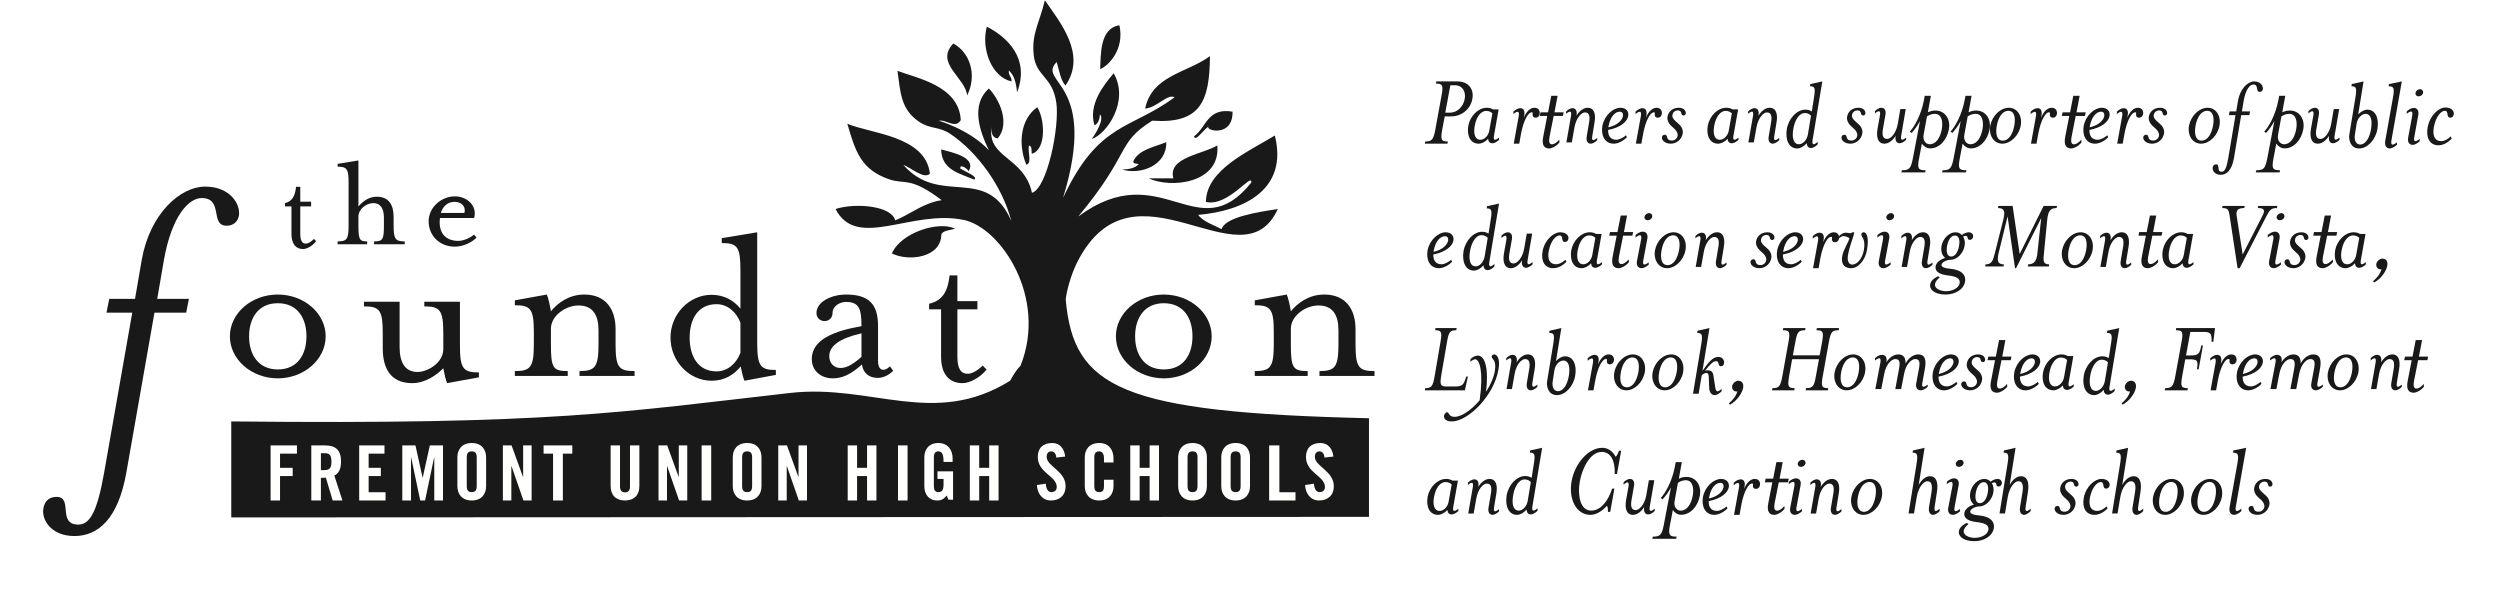 <?xml version="1.0" encoding="UTF-8"?>
<svg width="1044px" height="252px" viewBox="0 0 1044 252" version="1.1" xmlns="http://www.w3.org/2000/svg" xmlns:xlink="http://www.w3.org/1999/xlink">
    <!-- Generator: Sketch 46.2 (44496) - http://www.bohemiancoding.com/sketch -->
    <title>FUHSFoundationLogoBW_KOStackTagFA (1)</title>
    <desc>Created with Sketch.</desc>
    <defs></defs>
    <g id="Page-1" stroke="none" stroke-width="1" fill="none" fill-rule="evenodd">
        <g id="FUHSFoundationLogoBW_KOStackTagFA-(1)">
            <rect id="Rectangle-14" fill="#FFFFFF" x="0" y="0" width="1044" height="252"></rect>
            <g id="Group-4" transform="translate(18, 0)" fill="#1A1919">
                <path d="M427.03,124.949 C427.815,119.334 429.984,113.125 431.974,109.248 C455.678,63.105 500.641,120.062 515.615,87.279 C506.633,88.651 493.704,90.72 492.093,95.709 C488.932,93.947 484.409,92.599 482.365,89.731 C501.673,88.066 520.008,79.056 514.372,56.589 C503.432,63.284 485.688,70.899 485.59,84.317 C494.736,86.589 505.093,71.652 504.534,76.223 C482.076,104.474 466.982,64.757 432.298,90.401 C454.858,63.206 447.877,60.034 463.175,50.392 C483.518,51.85 487.114,42.099 487.286,23.443 C477.577,30.536 463.093,31.452 460.208,45.346 C465.168,44.932 469.593,39.001 472.508,40.63 C454.103,54.247 440.787,50.876 425.923,82.634 C441.026,33.697 414.737,34.73 423.27,25.899 C424.348,29.324 424.802,33.366 426.955,35.723 C435.995,22.524 424.469,9.117 418.341,0.119 C416,9.831 412.697,14.114 413.694,23.081 C414.683,32.064 421.565,31.846 423.133,42.957 C424.532,52.852 419.318,78.635 412.947,80.522 C409.66,65.307 393.784,65.946 396.176,52.906 C395.836,55.7 396.477,57.516 398.642,57.813 C404.067,51.347 399.135,41.179 394.945,36.947 C387.273,43.841 391.115,54.816 394.945,62.727 C387.23,54.406 374.566,50.517 374.023,50.447 C377.283,49.765 380.875,53.993 383.22,50.166 C382.477,35.755 364.772,32.66 356.783,29.578 C358.034,38.748 358.206,45.603 365.647,50.731 C370.576,54.126 373.867,52.61 378.78,55.872 C389.852,63.234 400.518,77.571 404.321,92.252 C393.898,68.503 374.719,86.457 359.241,68.869 C362.364,69.906 367.773,74.999 370.326,72.544 C368.598,56.663 345.288,55.774 335.849,51.678 C339.273,63.635 341.774,70.833 353.195,74.836 C360.054,77.228 361.899,73.487 375.243,83.592 C367.418,84.797 362.259,89.411 355.845,92.03 C354.356,85.981 339.441,84.567 330.925,87.279 C339.824,104.637 362.65,87.229 384.592,91.878 C399.76,95.105 419.615,124.123 408.132,152.849 C406.901,153.777 405.388,156.22 403.809,159.007 C372.061,178.731 346.05,160.242 312.074,164.085 C240.827,172.148 213.104,177.413 78.579,175.987 L78.579,216.073 C233.936,216.073 398.326,215.843 553.683,215.843 L553.683,174.658 C450.3,172.246 430.297,162.136 427.03,124.949 Z M380.128,18.167 C372.159,26.366 385.365,32.582 385.862,39.897 C390.255,31.074 386.858,21.838 380.128,18.167 Z M404.431,34.009 C404.579,31.955 403.024,31.588 403.286,29.433 C405.545,31.374 406.366,34.749 406.729,38.58 C412.244,24.293 402.441,15.415 394.105,11.132 C391.627,20.103 395.961,32.15 404.431,34.009 Z M411.704,60.786 C413.057,60.973 412.678,62.875 412.857,64.216 C419.158,62.431 418.271,49.508 415.16,44.777 C408.417,49.496 406.893,59.559 410.563,68.787 C413.127,68.296 411.028,63.156 411.704,60.786 Z M386.479,71.554 C389.958,65.763 379.882,63.682 375.012,62.407 C375.227,70.954 382.602,72.369 388.777,74.98 C390.857,73.927 384.736,71.488 383.04,70.42 C382.688,68.093 386.35,70.642 386.479,71.554 Z M375.098,97.817 C376.067,96.118 378.784,96.157 380.836,95.533 C374.394,92.131 358.335,96.94 354.453,105.818 C361.282,109.322 375.074,107.743 375.098,97.817 Z M480.65,56.908 C481.087,59.41 484.386,54.453 486.665,52.797 C486.825,52.633 487.079,52.458 487.532,52.337 C487.267,52.415 486.977,52.579 486.665,52.797 C485.062,54.527 496.932,57.559 496.709,46.624 C486.133,44.843 485.789,53.265 480.65,56.908 Z M469.014,59.372 C463.863,61.492 457.539,62.427 455.249,67.38 C455.276,68.495 456.64,68.273 457.535,68.518 C456.124,70.159 453.595,70.693 450.664,70.814 C458.407,73.183 469.405,68.939 469.014,59.372 Z M447.08,30.606 C442.652,35.786 436.418,43.759 439.06,52.337 C440.596,51.589 441.186,49.894 441.346,47.766 C443.304,49.796 439.548,55.817 437.903,58.058 C444,56.145 453.795,42.337 447.08,30.606 Z M490.35,60.732 C484.062,64.52 469.573,65.743 472.008,74.461 L461.686,74.461 C470.742,78.815 491.777,76.675 490.35,60.732 Z M449.464,10.551 C441.225,11.767 441.717,22.874 441.436,28.853 C444.539,27.73 451.75,20.867 449.464,10.551 L449.464,10.551 Z" id="Fill-1"></path>
                <path d="M26.464,130.581 L27.625,124.801 L38.385,124.801 L41.199,108.46 C44.678,88.978 57.427,77.918 67.69,77.918 C77.954,77.918 82.589,85.179 81.761,90.136 C81.265,92.611 79.443,94.259 76.629,94.259 C69.512,94.259 75.472,82.708 66.197,82.708 C60.901,82.708 53.784,89.968 50.474,108.46 L47.656,124.801 L60.901,124.801 L59.745,130.581 L46.499,130.581 L34.746,197.437 C31.268,216.919 22.825,223.848 13.054,223.848 C3.291,223.848 -0.848,216.919 0.145,212.129 C0.641,209.487 2.294,207.507 5.609,207.507 C12.726,207.507 5.773,219.062 14.711,219.062 C19.679,219.062 22.657,213.283 25.475,197.437 L37.228,130.581 L26.464,130.581" id="Fill-3"></path>
            </g>
            <path d="M119,86.196 L119,84.835 C122.121,84.103 123.264,81.674 123.629,78 L125.395,78 L125.395,84.219 L129.921,84.219 L129.921,86.196 L125.395,86.196 L125.395,97.616 C125.395,100.326 126.073,101.741 127.736,101.741 C128.673,101.741 129.921,101.004 131.117,99.759 L132,100.723 C130.546,102.643 128.258,104 126.541,104 C123.682,104 121.706,102.018 121.706,97.616 L121.706,86.196 L119,86.196" id="Fill-5" fill="#1A1919"></path>
            <path d="M156.215,102 L156.215,100.808 C159.857,100.808 160.323,100.011 160.323,94.173 L160.323,90.88 C160.323,87.193 158.934,84.813 155.923,84.813 C153.031,84.813 149.677,87.251 149.677,90.486 L149.677,94.173 C149.677,100.069 150.139,100.808 153.323,100.808 L153.323,102 L141,102 L141,100.808 C144.875,100.808 145.569,99.841 145.569,94.173 L145.569,76.247 C145.569,70.575 144.875,69.608 141,69.608 L141,68.42 L149.677,67 L149.677,86.229 C151.299,84.299 153.903,82.144 157.257,82.144 C162.576,82.144 164.371,85.777 164.371,90.598 L164.371,94.173 C164.371,99.841 165.125,100.808 169,100.808 L169,102 L156.215,102" id="Fill-6" fill="#1A1919"></path>
            <path d="M193.91,88.927 C194.56,87.093 193.555,84.291 189.652,84.291 C187.105,84.291 184.917,86.121 184.086,88.927 L193.91,88.927 Z M191.428,100.596 C193.377,100.596 196.219,99.511 197.934,97.962 L199,99.226 C196.929,101.341 193.317,103 189.947,103 C183.436,103 179,98.251 179,92.471 C179,86.406 184.441,82 189.947,82 C195.214,82 199.416,86.121 197.995,91.042 L183.731,91.042 C183.024,96.42 185.329,100.596 191.428,100.596 L191.428,100.596 Z" id="Fill-7" fill="#1A1919"></path>
            <polyline id="Fill-8" fill="#FFFFFE" points="113 209 113 186 124 186 124 189.437 116.942 189.437 116.942 195.364 122.22 195.364 122.22 198.801 116.942 198.801 116.942 209 113 209"></polyline>
            <path d="M134.009,196.316 L135.433,196.316 C137.597,196.316 138.41,195.519 138.41,192.78 C138.41,190.045 137.597,189.244 135.433,189.244 L134.009,189.244 L134.009,196.316 Z M134.009,209 L130,209 L130,186 L135.626,186 C140.124,186 142.419,187.874 142.419,192.78 C142.419,196.476 140.963,197.978 139.608,198.581 L143,209 L138.926,209 L136.08,199.473 C135.56,199.537 134.721,199.568 134.009,199.568 L134.009,209 L134.009,209 Z" id="Fill-9" fill="#FFFFFE"></path>
            <polyline id="Fill-10" fill="#FFFFFE" points="150 209 150 186 160.557 186 160.557 189.437 153.944 189.437 153.944 195.364 159.028 195.364 159.028 198.801 153.944 198.801 153.944 205.563 161 205.563 161 209 150 209"></polyline>
            <polyline id="Fill-11" fill="#FFFFFE" points="185 186 185 209 181.353 209 181.353 191.031 181.285 191.031 177.506 209 175.486 209 171.707 191.031 171.639 191.031 171.639 209 168 209 168 186 173.494 186 176.466 199.439 176.53 199.439 179.502 186 185 186"></polyline>
            <path d="M194.915,202.922 C194.915,204.667 195.419,205.51 196.998,205.51 C198.578,205.51 199.081,204.667 199.081,202.922 L199.081,191.082 C199.081,189.333 198.578,188.494 196.998,188.494 C195.419,188.494 194.915,189.333 194.915,191.082 L194.915,202.922 Z M191,190.982 C191,187.681 192.892,185 196.998,185 C201.105,185 203,187.681 203,190.982 L203,203.018 C203,206.315 201.105,209 196.998,209 C192.892,209 191,206.315 191,203.018 L191,190.982 L191,190.982 Z" id="Fill-12" fill="#FFFFFE"></path>
            <polyline id="Fill-13" fill="#FFFFFE" points="210 209 210 186 213.629 186 218.401 199.15 218.465 199.15 218.465 186 222 186 222 209 218.589 209 213.599 194.632 213.535 194.632 213.535 209 210 209"></polyline>
            <polyline id="Fill-14" fill="#FFFFFE" points="230.957 189.437 227 189.437 227 186 239 186 239 189.437 235.047 189.437 235.047 209 230.957 209 230.957 189.437"></polyline>
            <path d="M255,186 L258.917,186 L258.917,203.125 C258.917,204.79 259.579,205.61 261,205.61 C262.421,205.61 263.083,204.79 263.083,203.125 L263.083,186 L267,186 L267,202.964 C267,206.867 264.726,209 261,209 C257.274,209 255,206.867 255,202.964 L255,186" id="Fill-15" fill="#FFFFFE"></path>
            <polyline id="Fill-16" fill="#FFFFFE" points="275 209 275 186 278.632 186 283.398 199.15 283.462 199.15 283.462 186 287 186 287 209 283.586 209 278.598 194.632 278.538 194.632 278.538 209 275 209"></polyline>
            <polygon id="Fill-17" fill="#FFFFFE" points="293 209 297 209 297 186 293 186"></polygon>
            <path d="M309.915,202.922 C309.915,204.667 310.422,205.51 312.002,205.51 C313.581,205.51 314.085,204.667 314.085,202.922 L314.085,191.082 C314.085,189.333 313.581,188.494 312.002,188.494 C310.422,188.494 309.915,189.333 309.915,191.082 L309.915,202.922 Z M306,190.982 C306,187.681 307.895,185 312.002,185 C316.108,185 318,187.681 318,190.982 L318,203.018 C318,206.315 316.108,209 312.002,209 C307.895,209 306,206.315 306,203.018 L306,190.982 L306,190.982 Z" id="Fill-18" fill="#FFFFFE"></path>
            <polyline id="Fill-19" fill="#FFFFFE" points="325 209 325 186 328.632 186 333.398 199.15 333.462 199.15 333.462 186 337 186 337 209 333.586 209 328.598 194.632 328.538 194.632 328.538 209 325 209"></polyline>
            <polyline id="Fill-20" fill="#FFFFFE" points="354 209 354 186 357.915 186 357.915 195.364 362.089 195.364 362.089 186 366 186 366 209 362.089 209 362.089 198.801 357.915 198.801 357.915 209 354 209"></polyline>
            <polygon id="Fill-21" fill="#FFFFFE" points="375 209 379 209 379 186 375 186"></polygon>
            <path d="M391.486,196.836 L398,196.836 L398,208.676 L396.078,208.676 L395.337,206.932 C394.149,208.353 393.19,209 391.326,209 C388.181,209 386,206.735 386,203.018 L386,190.982 C386,187.681 387.926,185 391.838,185 C395.822,185 397.809,187.912 397.809,191.405 L397.809,192.892 L394.023,192.892 C394.023,189.395 393.316,188.494 391.746,188.494 C390.783,188.494 389.981,189.071 389.981,191.047 L389.981,203.049 C389.981,204.54 390.462,205.51 391.838,205.51 C393.446,205.51 394.023,204.597 394.023,202.271 L394.023,200.01 L391.486,200.01 L391.486,196.836" id="Fill-22" fill="#FFFFFE"></path>
            <polyline id="Fill-23" fill="#FFFFFE" points="405 209 405 186 408.912 186 408.912 195.364 413.088 195.364 413.088 186 417 186 417 209 413.088 209 413.088 198.801 408.912 198.801 408.912 209 405 209"></polyline>
            <path d="M441.11,191.082 C440.949,189.071 439.913,188.494 439.034,188.494 C437.777,188.494 437.089,189.333 437.089,190.785 C437.089,194.768 445,196.678 445,203.018 C445,206.862 442.49,209 438.847,209 C435.233,209 433.161,206.026 433,202.529 L436.707,201.982 C436.864,204.343 437.777,205.51 439.034,205.51 C440.384,205.51 441.297,204.763 441.297,203.373 C441.297,198.747 433.378,197.518 433.378,190.82 C433.378,187.099 435.577,185 439.411,185 C442.584,185 444.469,187.361 444.813,190.658 L441.11,191.082" id="Fill-24" fill="#FFFFFE"></path>
            <path d="M461.017,193.119 L461.017,191.305 C461.017,189.333 460.123,188.494 459.095,188.494 C457.491,188.494 456.98,189.333 456.98,191.082 L456.98,202.922 C456.98,204.667 457.491,205.51 459.095,205.51 C460.539,205.51 461.017,204.667 461.017,203.145 L461.017,200.334 L465,200.334 L465,203.018 C465,206.315 463.071,209 459.095,209 C454.925,209 453,206.315 453,203.018 L453,190.982 C453,187.681 454.925,185 459.095,185 C463.071,185 465,187.912 465,191.405 L465,193.119 L461.017,193.119" id="Fill-25" fill="#FFFFFE"></path>
            <polyline id="Fill-26" fill="#FFFFFE" points="472 209 472 186 475.915 186 475.915 195.364 480.085 195.364 480.085 186 484 186 484 209 480.085 209 480.085 198.801 475.915 198.801 475.915 209 472 209"></polyline>
            <path d="M495.917,202.922 C495.917,204.667 496.425,205.51 498,205.51 C499.579,205.51 500.083,204.667 500.083,202.922 L500.083,191.082 C500.083,189.333 499.579,188.494 498,188.494 C496.425,188.494 495.917,189.333 495.917,191.082 L495.917,202.922 Z M492,190.982 C492,187.681 493.898,185 498,185 C502.102,185 504,187.681 504,190.982 L504,203.018 C504,206.315 502.102,209 498,209 C493.898,209 492,206.315 492,203.018 L492,190.982 L492,190.982 Z" id="Fill-27" fill="#FFFFFE"></path>
            <path d="M513.917,202.922 C513.917,204.667 514.421,205.51 516,205.51 C517.579,205.51 518.083,204.667 518.083,202.922 L518.083,191.082 C518.083,189.333 517.579,188.494 516,188.494 C514.421,188.494 513.917,189.333 513.917,191.082 L513.917,202.922 Z M510,190.982 C510,187.681 511.895,185 516,185 C520.105,185 522,187.681 522,190.982 L522,203.018 C522,206.315 520.105,209 516,209 C511.895,209 510,206.315 510,203.018 L510,190.982 L510,190.982 Z" id="Fill-28" fill="#FFFFFE"></path>
            <polyline id="Fill-29" fill="#FFFFFE" points="530 209 530 186 534.272 186 534.272 205.563 541 205.563 541 209 530 209"></polyline>
            <path d="M553.106,191.082 C552.949,189.071 551.913,188.494 551.034,188.494 C549.777,188.494 549.089,189.333 549.089,190.785 C549.089,194.768 557,196.678 557,203.018 C557,206.862 554.486,209 550.847,209 C547.233,209 545.157,206.026 545,202.529 L548.707,201.982 C548.864,204.343 549.777,205.51 551.034,205.51 C552.384,205.51 553.297,204.763 553.297,203.373 C553.297,198.747 545.378,197.518 545.378,190.82 C545.378,187.099 547.577,185 551.411,185 C554.584,185 556.469,187.361 556.813,190.658 L553.106,191.082" id="Fill-30" fill="#FFFFFE"></path>
            <path d="M116,126.624 C107.877,126.624 104.02,132.823 104.02,140.449 C104.02,148.082 107.877,154.28 116,154.28 C124.217,154.28 127.976,148.082 127.976,140.449 C127.976,132.823 124.217,126.624 116,126.624 Z M116,158 C105.008,158 96,150.085 96,140.449 C96,130.82 105.008,123 116,123 C126.988,123 136,130.82 136,140.449 C136,150.085 126.988,158 116,158 L116,158 Z" id="Fill-31" fill="#1A1919"></path>
            <path d="M186.712,160 C186.217,159.03 185.421,155.532 185.124,153.783 C182.646,156.308 177.883,160 172.134,160 C163.007,160 159.836,153.686 159.836,145.426 L159.836,139.306 C159.836,129.591 158.644,127.943 152,127.943 L152,126 L166.876,126 L166.876,144.941 C166.876,151.255 169.057,155.338 174.41,155.338 C178.283,155.338 185.124,151.743 185.124,145.721 L185.124,139.306 C185.124,129.591 183.834,127.943 177.19,127.943 L177.19,126 L192.069,126 L192.069,144.165 C192.069,153.88 193.356,155.532 200,155.532 L200,157.572 L186.712,160" id="Fill-32" fill="#1A1919"></path>
            <path d="M244.014,123 C253.052,123 257.064,129.217 257.064,137.473 L257.064,143.593 C257.064,153.308 258.275,154.96 265,154.96 L265,157 L242.006,157 L242.006,154.96 C248.531,154.96 249.938,153.308 249.938,143.593 L249.938,137.958 C249.938,131.644 247.629,127.565 241.605,127.565 C236.086,127.565 230.062,131.939 230.062,137.279 L230.062,143.593 C230.062,153.603 230.86,154.96 237.088,154.96 L237.088,157 L215,157 L215,154.96 C221.625,154.96 222.932,153.308 222.932,143.593 L222.932,138.738 C222.932,129.023 221.625,127.468 215,127.468 L215,125.424 L228.351,123 C228.856,123.97 229.762,127.952 230.062,129.996 C232.772,126.692 237.389,123 244.014,123" id="Fill-33" fill="#1A1919"></path>
            <path d="M309.203,134.744 C307.431,130.153 303.682,127.022 299.239,127.022 C291.547,127.022 287.995,133.183 287.995,141.002 C287.995,148.83 291.547,155.092 299.239,155.092 C303.682,155.092 307.431,151.957 309.203,147.358 L309.203,134.744 Z M309.203,112.936 C309.203,103.161 308.022,101.501 301.409,101.501 L301.409,99.444 L316.21,97 L316.21,143.06 C316.21,152.839 317.49,154.503 324,154.503 L324,156.556 L310.881,159 C310.389,158.024 309.597,154.596 309.302,153.035 C306.545,156.455 302.595,159 297.171,159 C287.798,159 280,150.884 280,141.002 C280,131.129 287.798,123.11 297.171,123.11 C302.102,123.11 306.246,125.261 309.203,128.88 L309.203,112.936 L309.203,112.936 Z" id="Fill-34" fill="#1A1919"></path>
            <path d="M359.753,139.199 C350.497,141.32 346.308,144.504 346.308,148.746 C346.308,151.833 348.447,153.662 350.886,153.662 C352.935,153.662 355.269,152.988 359.753,149.034 L359.753,139.199 Z M366.571,157.811 C362.775,157.811 360.434,155.686 359.948,152.218 C355.172,156.46 351.663,158 347.77,158 C342.994,158 339,155.017 339,149.904 C339,141.705 348.645,138.14 359.753,136.212 C359.753,128.978 358.777,126.083 353.227,126.083 C350.983,126.083 347.673,127.627 347.673,130.714 C347.673,132.643 346.211,134.087 344.359,134.087 C342.411,134.087 340.952,132.643 340.952,130.714 C340.952,126.083 347.09,123 353.324,123 C362.775,123 366.668,126.953 366.668,136.115 L366.668,150.674 C366.668,153.084 367.446,154.435 368.912,154.435 C369.885,154.435 370.958,153.662 371.639,152.988 L373,154.82 C371.149,156.749 368.714,157.811 366.571,157.811 L366.571,157.811 Z" id="Fill-35" fill="#1A1919"></path>
            <path d="M388,129.181 L388,126.834 C393.76,125.561 395.876,121.358 396.547,115 L399.808,115 L399.808,125.76 L408.164,125.76 L408.164,129.181 L399.808,129.181 L399.808,148.943 C399.808,153.642 401.058,156.091 404.128,156.091 C405.856,156.091 408.164,154.817 410.371,152.665 L412,154.325 C409.313,157.649 405.09,160 401.924,160 C396.639,160 392.994,156.579 392.994,148.943 L392.994,129.181 L388,129.181" id="Fill-36" fill="#1A1919"></path>
            <path d="M486.002,126.624 C477.879,126.624 474.021,132.823 474.021,140.449 C474.021,148.082 477.879,154.28 486.002,154.28 C494.22,154.28 497.979,148.082 497.979,140.449 C497.979,132.823 494.22,126.624 486.002,126.624 Z M486.002,158 C475.009,158 466,150.085 466,140.449 C466,130.82 475.009,123 486.002,123 C496.991,123 506,130.82 506,140.449 C506,150.085 496.991,158 486.002,158 L486.002,158 Z" id="Fill-37" fill="#1A1919"></path>
            <path d="M553.018,123 C562.052,123 566.068,129.217 566.068,137.473 L566.068,143.593 C566.068,153.308 567.271,154.96 574,154.96 L574,157 L551.01,157 L551.01,154.96 C557.535,154.96 558.942,153.308 558.942,143.593 L558.942,137.958 C558.942,131.644 556.633,127.565 550.609,127.565 C545.086,127.565 539.062,131.939 539.062,137.279 L539.062,143.593 C539.062,153.603 539.864,154.96 546.088,154.96 L546.088,157 L524,157 L524,154.96 C530.629,154.96 531.932,153.308 531.932,143.593 L531.932,138.738 C531.932,129.023 530.629,127.468 524,127.468 L524,125.424 L537.355,123 C537.856,123.97 538.762,127.952 539.062,129.996 C541.772,126.692 546.389,123 553.018,123" id="Fill-38" fill="#1A1919"></path>
            <path d="M611.661,41.322 C612.246,38.199 610.625,35.599 607.695,35.599 L605.669,35.599 L603.553,47.045 L605.579,47.045 C608.51,47.045 611.117,44.485 611.661,41.322 Z M614.857,41.322 C614.137,45.352 610.625,48.601 605.939,48.601 L603.332,48.601 L602.293,54.017 C601.528,58.354 601.798,59.086 604.634,59.086 L604.454,60 L595,60 L595.18,59.086 C597.971,59.086 598.601,58.354 599.412,54.017 L601.978,39.936 C602.788,35.599 602.428,34.91 599.637,34.91 L599.772,34 L608.6,34 C613.281,34 615.622,37.293 614.857,41.322 L614.857,41.322 Z" id="Fill-39" fill="#1A1919"></path>
            <path d="M623.218,47.329 C622.762,46.88 621.973,46.311 620.644,46.311 C618.191,46.311 616.448,49.209 615.866,52.481 C615.244,55.75 615.866,58.366 618.233,58.366 C619.81,58.366 621.516,56.772 621.928,54.562 L623.218,47.329 Z M617.485,60 C613.998,60 612.462,56.605 613.168,52.481 C613.957,48.351 617.361,45 620.848,45 C621.973,45 622.633,45.204 623.551,45.695 L625.834,45.695 L623.879,56.69 C623.717,57.626 623.758,58.366 624.339,58.366 C624.796,58.366 625.668,57.753 626,57.467 L626,58.403 C625.17,59.22 624.007,59.833 623.256,59.833 C622.094,59.833 621.516,59.101 621.433,57.953 C620.395,59.142 618.772,60 617.485,60 L617.485,60 Z" id="Fill-40" fill="#1A1919"></path>
            <path d="M640.768,45 C642.731,45 643.167,46.585 642.949,47.699 C642.862,48.256 642.382,49.156 641.204,49.156 C640.419,49.156 639.895,48.513 640.026,47.785 C640.114,47.189 640.07,46.885 639.634,46.885 C638.369,46.885 636.319,49.76 635.184,55.84 L634.443,60 L632.131,60 L634.225,48.474 C634.399,47.442 634.312,46.671 633.745,46.671 C633.221,46.671 632.305,47.314 632,47.66 L632,46.628 C632.829,45.771 634.007,45.171 634.835,45.171 C636.362,45.171 636.842,46.414 636.537,48.128 L636.319,49.199 C637.409,46.5 639.11,45 640.768,45" id="Fill-41" fill="#1A1919"></path>
            <path d="M647.087,57.122 C646.702,59.193 646.99,60.275 648.144,60.275 C648.769,60.275 649.827,59.84 651.173,58.334 L651.221,59.495 C649.827,61.177 648,62 646.942,62 C644.779,62 643.765,60.487 644.442,57.122 L646.125,48.41 L643,48.41 L643.337,46.901 L646.462,46.901 L647.808,40 L650.452,40 L649.154,46.901 L653,46.901 L652.663,48.41 L648.817,48.41 L647.087,57.122" id="Fill-42" fill="#1A1919"></path>
            <path d="M654.121,59.467 L656.065,48.351 C656.227,47.355 656.146,46.612 655.62,46.612 C655.134,46.612 654.283,47.231 654,47.566 L654,46.57 C654.769,45.744 655.863,45.165 656.632,45.165 C658.05,45.165 658.657,46.364 658.374,48.017 L658.293,48.388 C659.508,46.364 661.249,45 662.991,45 C665.745,45 666.477,47.645 665.87,51.161 L664.935,56.822 C664.773,57.769 664.813,58.516 665.38,58.516 C665.826,58.516 666.676,57.896 667,57.607 L667,58.554 C666.194,59.38 665.056,60 664.327,60 C662.91,60 662.343,58.76 662.589,57.111 L663.558,51.364 C664.047,48.681 663.804,46.946 661.857,46.946 C660.52,46.946 658.212,49.008 657.483,53.306 L656.389,59.467 L654.121,59.467" id="Fill-43" fill="#1A1919"></path>
            <path d="M677.733,48.555 C677.908,47.493 677.513,46.634 676.415,46.634 C674.394,46.634 672.462,48.841 671.759,52.519 C671.715,52.767 671.667,52.972 671.627,53.172 C675.493,52.318 677.381,50.193 677.733,48.555 Z M675.009,58.366 C676.107,58.366 677.82,57.548 679.006,56.486 L679.402,57.303 C677.952,58.815 675.756,60 673.867,60 C670.222,60 668.417,56.605 669.168,52.481 C670.046,48.146 673.648,45 676.722,45 C679.05,45 680.324,46.594 679.929,48.514 C679.533,50.643 676.986,53.213 671.54,54.276 C671.496,56.772 672.594,58.366 675.009,58.366 L675.009,58.366 Z" id="Fill-44" fill="#1A1919"></path>
            <path d="M691.768,45 C693.731,45 694.167,46.585 693.949,47.699 C693.862,48.256 693.382,49.156 692.204,49.156 C691.419,49.156 690.895,48.513 691.026,47.785 C691.114,47.189 691.07,46.885 690.634,46.885 C689.369,46.885 687.319,49.76 686.184,55.84 L685.443,60 L683.131,60 L685.225,48.474 C685.395,47.442 685.312,46.671 684.741,46.671 C684.221,46.671 683.305,47.314 683,47.66 L683,46.628 C683.825,45.771 685.003,45.171 685.831,45.171 C687.362,45.171 687.842,46.414 687.537,48.128 L687.319,49.199 C688.409,46.5 690.11,45 691.768,45" id="Fill-45" fill="#1A1919"></path>
            <path d="M697.731,60 C695.058,60 693.808,58.325 694.024,57.218 C694.153,56.605 694.627,56.278 695.231,56.278 C696.826,56.278 695.317,58.692 698.249,58.692 C699.503,58.692 700.447,57.626 700.577,56.727 C700.796,55.624 699.93,54.398 699.327,53.871 L697.775,52.437 C696.783,51.542 696.093,50.03 696.352,48.718 C696.658,46.88 698.21,45 701.055,45 C703.379,45 704.112,46.475 703.987,47.411 C703.9,47.901 703.512,48.228 703.034,48.228 C701.529,48.228 702.823,46.103 700.577,46.103 C699.628,46.103 698.637,46.798 698.421,47.901 C698.21,48.964 698.68,49.617 699.715,50.598 L701.267,51.987 C702.387,53.009 702.948,54.521 702.693,55.788 C702.176,58.566 699.801,60 697.731,60" id="Fill-46" fill="#1A1919"></path>
            <path d="M723.221,47.329 C722.765,46.88 721.976,46.311 720.647,46.311 C718.193,46.311 716.449,49.209 715.867,52.481 C715.244,55.75 715.867,58.366 718.234,58.366 C719.812,58.366 721.515,56.772 721.93,54.562 L723.221,47.329 Z M717.487,60 C713.998,60 712.462,56.605 713.168,52.481 C713.957,48.351 717.362,45 720.851,45 C721.976,45 722.636,45.204 723.554,45.695 L725.838,45.695 L723.882,56.69 C723.716,57.626 723.761,58.366 724.343,58.366 C724.799,58.366 725.672,57.753 726,57.467 L726,58.403 C725.173,59.22 724.01,59.833 723.259,59.833 C722.096,59.833 721.515,59.101 721.436,57.953 C720.397,59.142 718.774,60 717.487,60 L717.487,60 Z" id="Fill-47" fill="#1A1919"></path>
            <path d="M730.121,59.467 L732.065,48.351 C732.227,47.355 732.146,46.612 731.62,46.612 C731.134,46.612 730.283,47.231 730,47.566 L730,46.57 C730.769,45.744 731.863,45.165 732.632,45.165 C734.05,45.165 734.657,46.364 734.374,48.017 L734.293,48.388 C735.508,46.364 737.249,45 738.991,45 C741.745,45 742.477,47.645 741.87,51.161 L740.935,56.822 C740.773,57.769 740.813,58.516 741.38,58.516 C741.826,58.516 742.676,57.896 743,57.607 L743,58.554 C742.19,59.38 741.056,60 740.327,60 C738.91,60 738.343,58.76 738.586,57.111 L739.558,51.364 C740.044,48.681 739.801,46.946 737.857,46.946 C736.52,46.946 734.212,49.008 733.483,53.306 L732.389,59.467 L730.121,59.467" id="Fill-48" fill="#1A1919"></path>
            <path d="M756.276,48.307 C755.817,47.821 755.023,47.207 753.687,47.207 C751.223,47.207 749.468,50.338 748.884,53.875 C748.257,57.408 748.884,60.234 751.264,60.234 C752.852,60.234 754.564,58.512 754.982,56.123 L756.276,48.307 Z M755.859,36.027 L755.984,35.104 L761,34 L756.945,58.423 C756.778,59.435 756.823,60.234 757.404,60.234 C757.864,60.234 758.741,59.571 759.075,59.262 L759.075,60.274 C758.243,61.157 757.07,61.819 756.318,61.819 C755.149,61.819 754.564,61.029 754.481,59.788 C753.436,61.073 751.807,62 750.513,62 C747.004,62 745.459,58.331 746.169,53.875 C746.962,49.411 750.387,45.79 753.896,45.79 C755.023,45.79 755.692,46.011 756.611,46.541 L757.45,41.194 C758.198,36.782 757.947,36.027 755.859,36.027 L755.859,36.027 Z" id="Fill-49" fill="#1A1919"></path>
            <path d="M772.735,60 C770.062,60 768.808,58.325 769.024,57.218 C769.157,56.605 769.631,56.278 770.231,56.278 C771.83,56.278 770.317,58.692 773.248,58.692 C774.502,58.692 775.451,57.626 775.58,56.727 C775.796,55.624 774.934,54.398 774.326,53.871 L772.774,52.437 C771.783,51.542 771.097,50.03 771.356,48.718 C771.657,46.88 773.209,45 776.054,45 C778.382,45 779.115,46.475 778.986,47.411 C778.9,47.901 778.512,48.228 778.037,48.228 C776.529,48.228 777.822,46.103 775.58,46.103 C774.632,46.103 773.64,46.798 773.421,47.901 C773.209,48.964 773.679,49.617 774.714,50.598 L776.266,51.987 C777.391,53.009 777.951,54.521 777.692,55.788 C777.175,58.566 774.8,60 772.735,60" id="Fill-50" fill="#1A1919"></path>
            <path d="M793.327,59.831 C791.91,59.831 791.343,58.592 791.586,56.943 L791.667,56.612 C790.492,58.592 788.71,60 786.928,60 C784.215,60 783.445,57.311 784.053,53.803 L785.065,48.185 C785.227,47.19 785.146,46.446 784.62,46.446 C784.134,46.446 783.283,47.066 783,47.4 L783,46.405 C783.769,45.578 784.859,45 785.629,45 C787.05,45 787.657,46.198 787.374,47.851 L786.361,53.593 C785.875,56.282 786.159,58.017 788.103,58.017 C789.439,58.017 791.748,55.993 792.517,51.693 L793.57,45.537 L795.838,45.537 L793.935,56.654 C793.773,57.6 793.813,58.348 794.38,58.348 C794.826,58.348 795.676,57.728 796,57.439 L796,58.385 C795.19,59.211 794.056,59.831 793.327,59.831" id="Fill-51" fill="#1A1919"></path>
            <path d="M808,47.54 C806.517,47.54 805.401,48.139 804.706,48.613 L803.315,56.235 C802.852,58.564 804.154,60.244 805.864,60.244 C808.51,60.244 810.225,57.488 810.874,54.043 C811.523,50.594 810.735,47.54 808,47.54 Z M803.779,40 L806.332,40 L805.076,46.89 C806.235,46.373 807.023,46.158 808.278,46.158 C812.167,46.158 814.674,49.689 813.84,54.043 C813.052,58.388 809.947,61.966 806.05,61.966 C804.613,61.966 803.315,61.101 802.578,59.981 L801.415,66.1 C800.581,70.407 801.044,71.096 804.154,71.096 L803.964,72 L794,72 L794.232,71.096 C797.29,71.096 797.986,70.407 798.82,66.1 L801.786,50.551 C800.766,52.445 799.608,54.082 798.31,55.507 L797.522,54.986 C799.469,52.876 802.203,48.139 803.408,41.981 L803.779,40 L803.779,40 Z" id="Fill-52" fill="#1A1919"></path>
            <path d="M825,47.54 C823.517,47.54 822.401,48.139 821.706,48.613 L820.315,56.235 C819.852,58.564 821.149,60.244 822.864,60.244 C825.506,60.244 827.221,57.488 827.874,54.043 C828.518,50.594 827.73,47.54 825,47.54 Z M820.779,40 L823.332,40 L822.076,46.89 C823.235,46.373 824.027,46.158 825.274,46.158 C829.167,46.158 831.674,49.689 830.84,54.043 C830.052,58.388 826.943,61.966 823.05,61.966 C821.613,61.966 820.315,61.101 819.574,59.981 L818.415,66.1 C817.581,70.407 818.044,71.096 821.149,71.096 L820.964,72 L811,72 L811.232,71.096 C814.29,71.096 814.986,70.407 815.82,66.1 L818.786,50.551 C817.766,52.445 816.608,54.082 815.31,55.507 L814.522,54.986 C816.469,52.876 819.203,48.139 820.408,41.981 L820.779,40 L820.779,40 Z" id="Fill-53" fill="#1A1919"></path>
            <path d="M838.691,46.267 C836.173,46.267 834.494,49.045 833.865,52.481 C833.235,55.91 833.865,58.73 836.383,58.73 C838.897,58.73 840.537,55.91 841.167,52.481 C841.796,49.045 841.167,46.267 838.691,46.267 Z M836.173,60 C832.644,60 830.42,56.605 831.133,52.481 C831.93,48.351 835.375,45 838.897,45 C842.384,45 844.608,48.351 843.853,52.481 C843.097,56.605 839.656,60 836.173,60 L836.173,60 Z" id="Fill-54" fill="#1A1919"></path>
            <path d="M856.769,45 C858.731,45 859.167,46.585 858.949,47.699 C858.862,48.256 858.382,49.156 857.205,49.156 C856.416,49.156 855.897,48.513 856.027,47.785 C856.115,47.189 856.071,46.885 855.635,46.885 C854.37,46.885 852.321,49.76 851.187,55.84 L850.446,60 L848.135,60 L850.224,48.474 C850.398,47.442 850.311,46.671 849.744,46.671 C849.225,46.671 848.309,47.314 848,47.66 L848,46.628 C848.829,45.771 850.006,45.171 850.834,45.171 C852.365,45.171 852.844,46.414 852.535,48.128 L852.321,49.199 C853.411,46.5 855.112,45 856.769,45" id="Fill-55" fill="#1A1919"></path>
            <path d="M865.087,57.122 C864.702,59.193 864.99,60.275 866.144,60.275 C866.774,60.275 867.827,59.84 869.173,58.334 L869.226,59.495 C867.827,61.177 866,62 864.942,62 C862.779,62 861.769,60.487 862.442,57.122 L864.125,48.41 L861,48.41 L861.337,46.901 L864.462,46.901 L865.808,40 L868.452,40 L867.154,46.901 L871,46.901 L870.668,48.41 L866.817,48.41 L865.087,57.122" id="Fill-56" fill="#1A1919"></path>
            <path d="M878.732,48.555 C878.908,47.493 878.513,46.634 877.415,46.634 C875.394,46.634 873.461,48.841 872.758,52.519 C872.714,52.767 872.67,52.972 872.626,53.172 C876.492,52.318 878.381,50.193 878.732,48.555 Z M876.009,58.366 C877.107,58.366 878.82,57.548 880.006,56.486 L880.402,57.303 C878.952,58.815 876.756,60 874.867,60 C871.221,60 869.42,56.605 870.166,52.481 C871.045,48.146 874.647,45 877.722,45 C880.05,45 881.324,46.594 880.929,48.514 C880.537,50.643 877.986,53.213 872.539,54.276 C872.495,56.772 873.593,58.366 876.009,58.366 L876.009,58.366 Z" id="Fill-57" fill="#1A1919"></path>
            <path d="M892.768,45 C894.731,45 895.167,46.585 894.949,47.699 C894.862,48.256 894.382,49.156 893.204,49.156 C892.419,49.156 891.895,48.513 892.026,47.785 C892.114,47.189 892.07,46.885 891.634,46.885 C890.369,46.885 888.319,49.76 887.184,55.84 L886.443,60 L884.131,60 L886.225,48.474 C886.399,47.442 886.312,46.671 885.745,46.671 C885.221,46.671 884.305,47.314 884,47.66 L884,46.628 C884.829,45.771 886.007,45.171 886.835,45.171 C888.362,45.171 888.842,46.414 888.537,48.128 L888.319,49.199 C889.409,46.5 891.11,45 892.768,45" id="Fill-58" fill="#1A1919"></path>
            <path d="M898.735,60 C896.062,60 894.808,58.325 895.024,57.218 C895.157,56.605 895.631,56.278 896.235,56.278 C897.83,56.278 896.321,58.692 899.252,58.692 C900.502,58.692 901.451,57.626 901.58,56.727 C901.796,55.624 900.934,54.398 900.33,53.871 L898.778,52.437 C897.787,51.542 897.097,50.03 897.356,48.718 C897.657,46.88 899.209,45 902.054,45 C904.382,45 905.115,46.475 904.986,47.411 C904.9,47.901 904.512,48.228 904.037,48.228 C902.529,48.228 903.822,46.103 901.58,46.103 C900.632,46.103 899.64,46.798 899.425,47.901 C899.209,48.964 899.683,49.617 900.718,50.598 L902.27,51.987 C903.391,53.009 903.951,54.521 903.692,55.788 C903.175,58.566 900.804,60 898.735,60" id="Fill-59" fill="#1A1919"></path>
            <path d="M921.691,46.267 C919.173,46.267 917.494,49.045 916.865,52.481 C916.235,55.91 916.865,58.73 919.383,58.73 C921.901,58.73 923.537,55.91 924.167,52.481 C924.796,49.045 924.167,46.267 921.691,46.267 Z M919.173,60 C915.644,60 913.42,56.605 914.133,52.481 C914.93,48.351 918.375,45 921.901,45 C925.384,45 927.608,48.351 926.853,52.481 C926.097,56.605 922.656,60 919.173,60 L919.173,60 Z" id="Fill-60" fill="#1A1919"></path>
            <path d="M930.793,48.072 L931.09,46.528 L933.85,46.528 L934.572,42.161 C935.46,36.956 938.734,34 941.366,34 C943.999,34 945.188,35.941 944.976,37.264 C944.848,37.926 944.381,38.363 943.659,38.363 C941.833,38.363 943.362,35.279 940.984,35.279 C939.625,35.279 937.795,37.22 936.95,42.161 L936.228,46.528 L939.625,46.528 L939.328,48.072 L935.931,48.072 L932.912,65.938 C932.02,71.147 929.855,73 927.349,73 C924.844,73 923.782,71.147 924.037,69.868 C924.164,69.162 924.589,68.633 925.438,68.633 C927.264,68.633 925.481,71.721 927.774,71.721 C929.048,71.721 929.816,70.177 930.538,65.938 L933.549,48.072 L930.793,48.072" id="Fill-61" fill="#1A1919"></path>
            <path d="M956,47.54 C954.517,47.54 953.405,48.139 952.71,48.613 L951.319,56.235 C950.856,58.564 952.154,60.244 953.868,60.244 C956.51,60.244 958.225,57.488 958.874,54.043 C959.522,50.594 958.734,47.54 956,47.54 Z M951.783,40 L954.332,40 L953.08,46.89 C954.239,46.373 955.027,46.158 956.278,46.158 C960.171,46.158 962.674,49.689 961.84,54.043 C961.052,58.388 957.947,61.966 954.054,61.966 C952.617,61.966 951.319,61.101 950.574,59.981 L949.419,66.1 C948.585,70.407 949.049,71.096 952.154,71.096 L951.968,72 L942,72 L942.236,71.096 C945.295,71.096 945.99,70.407 946.82,66.1 L949.786,50.551 C948.77,52.445 947.608,54.082 946.314,55.507 L945.526,54.986 C947.473,52.876 950.207,48.139 951.412,41.981 L951.783,40 L951.783,40 Z" id="Fill-62" fill="#1A1919"></path>
            <path d="M974.327,59.831 C972.91,59.831 972.343,58.592 972.586,56.943 L972.667,56.612 C971.492,58.592 969.71,60 967.925,60 C965.215,60 964.445,57.311 965.053,53.803 L966.065,48.185 C966.224,47.19 966.146,46.446 965.616,46.446 C965.134,46.446 964.283,47.066 964,47.4 L964,46.405 C964.766,45.578 965.859,45 966.632,45 C968.05,45 968.657,46.198 968.37,47.851 L967.361,53.593 C966.875,56.282 967.155,58.017 969.103,58.017 C970.439,58.017 972.748,55.993 973.517,51.693 L974.57,45.537 L976.838,45.537 L974.935,56.654 C974.773,57.6 974.813,58.348 975.38,58.348 C975.826,58.348 976.676,57.728 977,57.439 L977,58.385 C976.19,59.211 975.056,59.831 974.327,59.831" id="Fill-63" fill="#1A1919"></path>
            <path d="M987.841,47.556 C986.275,47.556 984.537,49.234 984.123,51.619 L983.421,56.123 C982.926,59.041 984.247,60.366 985.573,60.366 C987.965,60.366 989.576,57.408 990.158,53.875 C990.737,50.338 990.158,47.556 987.841,47.556 Z M988.547,45.79 C992.013,45.79 993.587,49.411 992.802,53.875 C992.1,58.331 988.667,62 985.156,62 C981.562,62 980.736,58.331 981.067,56.255 L983.545,41.194 C984.289,36.782 984.041,36.027 981.975,36.027 L982.099,35.104 L987.015,34 L984.788,47.777 C985.776,46.717 987.263,45.79 988.547,45.79 L988.547,45.79 Z" id="Fill-64" fill="#1A1919"></path>
            <path d="M997.503,36.04 L997.638,35.111 L1003,34 L998.674,58.582 C998.494,59.6 998.539,60.404 999.17,60.404 C999.666,60.404 1000.612,59.737 1000.972,59.426 L1000.972,60.444 C1000.071,61.333 998.809,62 997.998,62 C996.421,62 995.79,60.667 996.061,58.893 L999.215,41.24 C1000.026,36.8 999.756,36.04 997.503,36.04" id="Fill-65" fill="#1A1919"></path>
            <g id="Group-69" transform="translate(1005, 37)" fill="#1A1919">
                <path d="M5.007,3.242 C4.161,3.242 3.583,2.597 3.72,1.737 C3.894,0.92 4.74,0.232 5.586,0.232 C6.432,0.232 7.011,0.92 6.877,1.737 C6.748,2.597 5.902,3.242 5.007,3.242 Z M3.672,21.954 C4.206,21.954 5.145,21.309 5.453,21.008 L5.453,21.993 C4.562,22.854 3.36,23.499 2.559,23.499 C1,23.499 0.332,22.208 0.644,20.492 L2.336,11.374 C2.514,10.338 2.425,9.564 1.846,9.564 C1.312,9.564 0.377,10.209 0.065,10.557 L0.065,9.521 C0.911,8.661 2.113,8.059 2.963,8.059 C4.518,8.059 5.185,9.306 4.874,11.026 L3.226,20.191 C3.004,21.176 3.093,21.954 3.672,21.954 L3.672,21.954 Z" id="Fill-66"></path>
                <path d="M13.289,23.675 C9.638,23.675 7.99,20.449 8.792,16.144 C9.727,11.069 13.511,7.887 16.183,7.887 C19.121,7.887 19.878,9.693 19.7,10.729 C19.567,11.414 19.166,12.145 18.231,12.145 C16.405,12.145 17.741,9.267 15.96,9.267 C14.446,9.267 12.22,11.546 11.374,16.144 C10.751,19.632 11.73,21.954 14.491,21.954 C15.56,21.954 17.073,21.309 18.409,19.976 L18.854,20.836 C17.251,22.599 15.203,23.675 13.289,23.675" id="Fill-68"></path>
            </g>
            <path d="M604.736,100.555 C604.908,99.493 604.513,98.638 603.414,98.638 C601.394,98.638 599.461,100.841 598.758,104.522 C598.714,104.764 598.67,104.972 598.626,105.172 C602.492,104.318 604.385,102.193 604.736,100.555 Z M602.009,110.366 C603.107,110.366 604.82,109.548 606.006,108.486 L606.401,109.303 C604.952,110.815 602.755,112 600.867,112 C597.221,112 595.42,108.605 596.166,104.481 C597.045,100.146 600.647,97 603.726,97 C606.054,97 607.324,98.594 606.929,100.514 C606.537,102.643 603.985,105.213 598.538,106.276 C598.495,108.772 599.593,110.366 602.009,110.366 L602.009,110.366 Z" id="Fill-70" fill="#1A1919"></path>
            <path d="M621.276,99.307 C620.817,98.821 620.023,98.207 618.687,98.207 C616.223,98.207 614.468,101.338 613.884,104.875 C613.257,108.408 613.884,111.234 616.264,111.234 C617.852,111.234 619.564,109.512 619.982,107.123 L621.276,99.307 Z M620.859,87.031 L620.984,86.104 L626,85 L621.945,109.423 C621.778,110.439 621.823,111.234 622.404,111.234 C622.864,111.234 623.741,110.571 624.075,110.262 L624.075,111.278 C623.243,112.157 622.07,112.819 621.318,112.819 C620.149,112.819 619.564,112.029 619.481,110.788 C618.436,112.073 616.807,113 615.513,113 C612.004,113 610.459,109.331 611.169,104.875 C611.962,100.415 615.387,96.79 618.896,96.79 C620.023,96.79 620.692,97.011 621.611,97.545 L622.45,92.198 C623.198,87.782 622.947,87.031 620.859,87.031 L620.859,87.031 Z" id="Fill-71" fill="#1A1919"></path>
            <path d="M637.327,111.831 C635.91,111.831 635.343,110.592 635.586,108.943 L635.667,108.612 C634.492,110.592 632.71,112 630.928,112 C628.215,112 627.445,109.315 628.053,105.803 L629.065,100.185 C629.227,99.19 629.146,98.446 628.62,98.446 C628.134,98.446 627.283,99.066 627,99.396 L627,98.405 C627.769,97.578 628.863,97 629.632,97 C631.05,97 631.657,98.202 631.374,99.851 L630.361,105.593 C629.875,108.282 630.159,110.017 632.103,110.017 C633.439,110.017 635.748,107.993 636.517,103.693 L637.57,97.541 L639.838,97.541 L637.935,108.654 C637.773,109.604 637.813,110.348 638.38,110.348 C638.826,110.348 639.676,109.728 640,109.439 L640,110.389 C639.19,111.211 638.056,111.831 637.327,111.831" id="Fill-72" fill="#1A1919"></path>
            <path d="M648.64,112 C645.032,112 643.404,108.935 644.196,104.845 C645.12,100.027 648.86,97 651.5,97 C654.404,97 655.152,98.716 654.976,99.701 C654.844,100.354 654.448,101.045 653.524,101.045 C651.72,101.045 653.04,98.311 651.28,98.311 C649.784,98.311 647.584,100.477 646.748,104.845 C646.132,108.159 647.1,110.366 649.828,110.366 C650.884,110.366 652.38,109.753 653.7,108.486 L654.14,109.303 C652.556,110.978 650.532,112 648.64,112" id="Fill-73" fill="#1A1919"></path>
            <path d="M666.218,99.329 C665.761,98.88 664.972,98.311 663.643,98.311 C661.193,98.311 659.449,101.209 658.867,104.481 C658.244,107.75 658.867,110.366 661.234,110.366 C662.812,110.366 664.515,108.772 664.93,106.562 L666.218,99.329 Z M660.487,112 C656.998,112 655.462,108.605 656.168,104.481 C656.957,100.354 660.362,97 663.851,97 C664.972,97 665.636,97.204 666.55,97.698 L668.834,97.698 L666.882,108.69 C666.716,109.63 666.757,110.366 667.339,110.366 C667.796,110.366 668.668,109.753 669,109.467 L669,110.406 C668.169,111.22 667.007,111.833 666.259,111.833 C665.096,111.833 664.515,111.101 664.432,109.953 C663.394,111.142 661.774,112 660.487,112 L660.487,112 Z" id="Fill-74" fill="#1A1919"></path>
            <path d="M676.085,107.126 C675.705,109.197 675.993,110.275 677.146,110.275 C677.771,110.275 678.824,109.84 680.174,108.334 L680.222,109.498 C678.824,111.177 676.998,112 675.941,112 C673.782,112 672.769,110.49 673.446,107.126 L675.124,98.414 L672,98.414 L672.341,96.905 L675.46,96.905 L676.81,90 L679.453,90 L678.156,96.905 L682,96.905 L681.664,98.414 L677.815,98.414 L676.085,107.126" id="Fill-75" fill="#1A1919"></path>
            <path d="M688.064,91.976 C687.197,91.976 686.604,91.338 686.741,90.488 C686.924,89.68 687.79,89 688.657,89 C689.524,89 690.117,89.68 689.98,90.488 C689.843,91.338 688.977,91.976 688.064,91.976 Z M686.695,110.473 C687.243,110.473 688.201,109.836 688.52,109.538 L688.52,110.516 C687.608,111.362 686.376,112 685.555,112 C683.958,112 683.274,110.725 683.593,109.028 L685.327,100.015 C685.509,98.991 685.418,98.226 684.825,98.226 C684.277,98.226 683.319,98.863 683,99.203 L683,98.183 C683.867,97.333 685.099,96.738 685.966,96.738 C687.562,96.738 688.247,97.974 687.927,99.671 L686.239,108.73 C686.011,109.708 686.102,110.473 686.695,110.473 L686.695,110.473 Z" id="Fill-76" fill="#1A1919"></path>
            <path d="M698.691,98.267 C696.173,98.267 694.494,101.045 693.865,104.481 C693.235,107.914 693.865,110.73 696.383,110.73 C698.897,110.73 700.537,107.914 701.167,104.481 C701.796,101.045 701.167,98.267 698.691,98.267 Z M696.173,112 C692.644,112 690.42,108.605 691.133,104.481 C691.93,100.354 695.375,97 698.897,97 C702.384,97 704.608,100.354 703.853,104.481 C703.097,108.605 699.656,112 696.173,112 L696.173,112 Z" id="Fill-77" fill="#1A1919"></path>
            <path d="M708.121,111.467 L710.065,100.351 C710.227,99.355 710.146,98.612 709.619,98.612 C709.134,98.612 708.283,99.231 708,99.562 L708,98.57 C708.769,97.744 709.862,97.165 710.635,97.165 C712.049,97.165 712.656,98.367 712.373,100.017 L712.292,100.392 C713.506,98.367 715.251,97 716.992,97 C719.745,97 720.474,99.645 719.866,103.161 L718.935,108.822 C718.773,109.772 718.814,110.516 719.381,110.516 C719.826,110.516 720.676,109.896 721,109.607 L721,110.557 C720.19,111.38 719.057,112 718.324,112 C716.911,112 716.34,110.76 716.587,109.111 L717.555,103.367 C718.044,100.681 717.802,98.946 715.858,98.946 C714.518,98.946 712.211,101.012 711.486,105.306 L710.389,111.467 L708.121,111.467" id="Fill-78" fill="#1A1919"></path>
            <path d="M734.731,112 C732.058,112 730.808,110.325 731.024,109.218 C731.153,108.605 731.627,108.278 732.231,108.278 C733.826,108.278 732.317,110.692 735.249,110.692 C736.503,110.692 737.447,109.63 737.577,108.727 C737.796,107.628 736.93,106.402 736.327,105.871 L734.775,104.437 C733.783,103.542 733.093,102.03 733.352,100.718 C733.654,98.88 735.206,97 738.055,97 C740.379,97 741.112,98.475 740.987,99.415 C740.9,99.901 740.508,100.228 740.034,100.228 C738.529,100.228 739.819,98.103 737.577,98.103 C736.628,98.103 735.637,98.802 735.421,99.901 C735.206,100.967 735.684,101.617 736.715,102.598 L738.267,103.987 C739.387,105.009 739.948,106.525 739.693,107.788 C739.176,110.57 736.801,112 734.731,112" id="Fill-79" fill="#1A1919"></path>
            <path d="M750.732,100.555 C750.908,99.493 750.513,98.638 749.415,98.638 C747.394,98.638 745.461,100.841 744.758,104.522 C744.714,104.764 744.67,104.972 744.626,105.172 C748.492,104.318 750.381,102.193 750.732,100.555 Z M748.009,110.366 C749.107,110.366 750.82,109.548 752.006,108.486 L752.402,109.303 C750.952,110.815 748.756,112 746.867,112 C743.221,112 741.42,108.605 742.166,104.481 C743.045,100.146 746.647,97 749.722,97 C752.05,97 753.324,98.594 752.929,100.514 C752.533,102.643 749.986,105.213 744.539,106.276 C744.495,108.772 745.593,110.366 748.009,110.366 L748.009,110.366 Z" id="Fill-80" fill="#1A1919"></path>
            <path d="M765.768,97 C767.731,97 768.167,98.585 767.949,99.703 C767.862,100.256 767.382,101.16 766.204,101.16 C765.419,101.16 764.895,100.517 765.026,99.785 C765.114,99.189 765.07,98.889 764.634,98.889 C763.369,98.889 761.319,101.76 760.184,107.84 L759.443,112 L757.131,112 L759.225,100.474 C759.399,99.442 759.312,98.671 758.745,98.671 C758.221,98.671 757.305,99.314 757,99.656 L757,98.628 C757.829,97.771 759.007,97.171 759.835,97.171 C761.362,97.171 761.842,98.418 761.537,100.128 L761.319,101.199 C762.409,98.5 764.11,97 765.768,97" id="Fill-81" fill="#1A1919"></path>
            <path d="M774.339,97 C773.839,99.779 772.502,102.152 771.71,106.562 C771.251,109.262 772.214,110.488 773.547,110.488 C775.419,110.488 777.674,108.159 778.341,104.481 C779.258,99.415 777.09,99.088 777.299,97.776 C777.424,97.163 777.924,97 778.341,97 C779.383,97 780.633,98.924 779.633,104.481 C778.924,108.605 776.007,112 773.127,112 C769.501,112 768.837,109.504 769.338,106.889 C769.796,104.195 772.043,101.045 772.339,99.415 C771.422,99.002 770.838,98.594 769.667,98.594 C769.171,98.594 768.333,99.207 768,99.533 L768,98.553 C768.792,97.736 769.963,97.163 770.709,97.163 C772.172,97.163 772.502,97.776 773.631,97 L774.339,97" id="Fill-82" fill="#1A1919"></path>
            <path d="M789.064,91.976 C788.197,91.976 787.604,91.338 787.741,90.488 C787.924,89.68 788.79,89 789.657,89 C790.524,89 791.117,89.68 790.98,90.488 C790.843,91.338 789.977,91.976 789.064,91.976 Z M787.695,110.473 C788.243,110.473 789.201,109.836 789.52,109.538 L789.52,110.516 C788.608,111.362 787.376,112 786.555,112 C784.958,112 784.274,110.725 784.593,109.028 L786.327,100.015 C786.509,98.991 786.418,98.226 785.825,98.226 C785.277,98.226 784.319,98.863 784,99.203 L784,98.183 C784.867,97.333 786.099,96.738 786.966,96.738 C788.562,96.738 789.247,97.974 788.927,99.671 L787.239,108.73 C787.011,109.708 787.102,110.473 787.695,110.473 L787.695,110.473 Z" id="Fill-83" fill="#1A1919"></path>
            <path d="M794.121,111.467 L796.065,100.351 C796.227,99.355 796.146,98.612 795.619,98.612 C795.134,98.612 794.283,99.231 794,99.562 L794,98.57 C794.769,97.744 795.862,97.165 796.632,97.165 C798.049,97.165 798.656,98.367 798.373,100.017 L798.292,100.392 C799.506,98.367 801.247,97 802.988,97 C805.741,97 806.47,99.645 805.863,103.161 L804.931,108.822 C804.77,109.772 804.81,110.516 805.377,110.516 C805.822,110.516 806.672,109.896 807,109.607 L807,110.557 C806.187,111.38 805.053,112 804.324,112 C802.907,112 802.34,110.76 802.583,109.111 L803.555,103.367 C804.041,100.681 803.798,98.946 801.854,98.946 C800.518,98.946 798.211,101.012 797.482,105.306 L796.389,111.467 L794.121,111.467" id="Fill-84" fill="#1A1919"></path>
            <path d="M816.409,98.354 C814.69,98.354 813.573,100.249 813.1,102.739 C812.67,105.19 813.1,107.131 814.815,107.131 C816.495,107.131 817.655,105.19 818.085,102.739 C818.553,100.249 818.085,98.354 816.409,98.354 Z M822.081,97 C823.542,97 824.143,98.059 823.971,98.899 C823.886,99.493 823.37,100.165 822.682,100.165 C821.007,100.165 822.339,98.477 820.749,98.477 C820.534,98.477 820.19,98.561 819.803,98.814 C820.448,99.831 820.706,101.177 820.405,102.739 C819.846,105.738 817.311,108.477 814.604,108.477 C813.1,108.477 810.991,109.409 810.776,110.506 C810.565,111.684 812.795,112.11 814.17,112.194 C819.589,112.658 821.05,115.19 820.62,117.595 C820.018,120.971 816.409,123 812.452,123 C808.026,123 805.619,120.971 806.049,118.734 C806.264,117.553 807.252,116.329 809.358,115.359 L810.045,115.819 C808.799,116.878 808.198,117.764 808.069,118.566 C807.729,120.595 810.393,121.604 812.709,121.604 C815.206,121.604 817.956,120.338 818.342,118.355 C818.729,116.203 816.796,115.401 813.44,115.021 C810.174,114.641 807.897,113.544 808.327,111.139 C808.627,109.578 810.303,108.27 812.323,107.721 C811.034,106.747 810.393,104.894 810.776,102.739 C811.334,99.574 813.999,97 816.624,97 C817.698,97 818.6,97.426 819.245,98.139 C820.104,97.464 821.35,97 822.081,97 L822.081,97 Z" id="Fill-85" fill="#1A1919"></path>
            <path d="M846.817,111.284 L846.943,110.395 C849.589,110.395 850.556,108.794 850.85,105.466 L852.404,91.06 L841.901,112 L841.477,112 L838.369,90.382 L834.672,105.466 C833.831,108.882 834.209,110.395 836.814,110.395 L836.688,111.284 L829,111.284 L829.168,110.395 C831.773,110.395 832.277,108.882 833.117,105.466 L836.562,91.772 C837.486,88.149 836.986,86.885 834.377,86.885 L834.504,86 L840.473,86 L843.414,106.059 L853.412,86 L859,86 L858.832,86.885 C856.227,86.885 855.261,88.191 854.925,91.772 L853.581,105.466 C853.202,108.84 853.118,110.395 855.723,110.395 L855.597,111.284 L846.817,111.284" id="Fill-86" fill="#1A1919"></path>
            <path d="M868.688,98.267 C866.17,98.267 864.491,101.045 863.861,104.481 C863.232,107.914 863.861,110.73 866.38,110.73 C868.898,110.73 870.535,107.914 871.165,104.481 C871.795,101.045 871.165,98.267 868.688,98.267 Z M866.17,112 C862.644,112 860.419,108.605 861.133,104.481 C861.931,100.354 865.372,97 868.898,97 C872.386,97 874.611,100.354 873.851,104.481 C873.1,108.605 869.654,112 866.17,112 L866.17,112 Z" id="Fill-87" fill="#1A1919"></path>
            <path d="M877.121,111.467 L879.065,100.351 C879.227,99.355 879.146,98.612 878.619,98.612 C878.134,98.612 877.283,99.231 877,99.562 L877,98.57 C877.769,97.744 878.862,97.165 879.632,97.165 C881.049,97.165 881.656,98.367 881.373,100.017 L881.292,100.392 C882.506,98.367 884.247,97 885.988,97 C888.741,97 889.474,99.645 888.866,103.161 L887.931,108.822 C887.77,109.772 887.81,110.516 888.377,110.516 C888.822,110.516 889.672,109.896 890,109.607 L890,110.557 C889.187,111.38 888.053,112 887.324,112 C885.907,112 885.34,110.76 885.583,109.111 L886.555,103.367 C887.041,100.681 886.802,98.946 884.854,98.946 C883.518,98.946 881.211,101.012 880.482,105.306 L879.389,111.467 L877.121,111.467" id="Fill-88" fill="#1A1919"></path>
            <path d="M897.087,107.126 C896.702,109.197 896.99,110.275 898.144,110.275 C898.769,110.275 899.827,109.84 901.173,108.334 L901.221,109.498 C899.827,111.177 898,112 896.942,112 C894.779,112 893.769,110.49 894.442,107.126 L896.125,98.414 L893,98.414 L893.337,96.905 L896.462,96.905 L897.808,90 L900.452,90 L899.154,96.905 L903,96.905 L902.663,98.414 L898.817,98.414 L897.087,107.126" id="Fill-89" fill="#1A1919"></path>
            <path d="M913.218,99.329 C912.761,98.88 911.972,98.311 910.643,98.311 C908.193,98.311 906.449,101.209 905.867,104.481 C905.244,107.75 905.867,110.366 908.234,110.366 C909.812,110.366 911.515,108.772 911.93,106.562 L913.218,99.329 Z M907.487,112 C903.998,112 902.462,108.605 903.168,104.481 C903.957,100.354 907.362,97 910.851,97 C911.972,97 912.636,97.204 913.55,97.698 L915.834,97.698 L913.882,108.69 C913.716,109.63 913.757,110.366 914.339,110.366 C914.796,110.366 915.668,109.753 916,109.467 L916,110.406 C915.169,111.22 914.007,111.833 913.259,111.833 C912.096,111.833 911.515,111.101 911.432,109.953 C910.394,111.142 908.774,112 907.487,112 L907.487,112 Z" id="Fill-90" fill="#1A1919"></path>
            <path d="M946.323,90.55 L935.276,112 L934.413,112 L931.161,90.55 C930.732,87.555 930.472,86.885 928,86.885 L928.13,86 L937.358,86 L937.228,86.885 C934.5,86.885 933.717,87.812 934.024,90.087 L936.535,106.266 L944.807,90.087 C946.02,87.77 945.587,86.885 942.858,86.885 L943.031,86 L951,86 L950.87,86.885 C948.488,86.885 947.882,87.475 946.323,90.55" id="Fill-91" fill="#1A1919"></path>
            <path d="M952.065,91.976 C951.199,91.976 950.606,91.338 950.743,90.488 C950.925,89.68 951.792,89 952.658,89 C953.524,89 954.117,89.68 953.98,90.488 C953.844,91.338 952.977,91.976 952.065,91.976 Z M950.697,110.473 C951.24,110.473 952.202,109.836 952.517,109.538 L952.517,110.516 C951.609,111.362 950.374,112 949.558,112 C947.958,112 947.274,110.725 947.593,109.028 L949.325,100.015 C949.508,98.991 949.417,98.226 948.824,98.226 C948.281,98.226 947.323,98.863 947,99.203 L947,98.183 C947.866,97.333 949.097,96.738 949.968,96.738 C951.564,96.738 952.248,97.974 951.924,99.671 L950.241,108.73 C950.009,109.708 950.101,110.473 950.697,110.473 L950.697,110.473 Z" id="Fill-92" fill="#1A1919"></path>
            <path d="M957.735,112 C955.062,112 953.808,110.325 954.024,109.218 C954.157,108.605 954.631,108.278 955.231,108.278 C956.83,108.278 955.317,110.692 958.252,110.692 C959.502,110.692 960.451,109.63 960.58,108.727 C960.796,107.628 959.934,106.402 959.326,105.871 L957.774,104.437 C956.783,103.542 956.097,102.03 956.356,100.718 C956.657,98.88 958.209,97 961.054,97 C963.382,97 964.115,98.475 963.986,99.415 C963.9,99.901 963.512,100.228 963.037,100.228 C961.529,100.228 962.822,98.103 960.58,98.103 C959.632,98.103 958.64,98.802 958.421,99.901 C958.209,100.967 958.679,101.617 959.718,102.598 L961.27,103.987 C962.391,105.009 962.951,106.525 962.692,107.788 C962.175,110.57 959.804,112 957.735,112" id="Fill-93" fill="#1A1919"></path>
            <path d="M970.087,107.126 C969.702,109.197 969.99,110.275 971.144,110.275 C971.769,110.275 972.827,109.84 974.173,108.334 L974.226,109.498 C972.827,111.177 971,112 969.942,112 C967.779,112 966.769,110.49 967.442,107.126 L969.125,98.414 L966,98.414 L966.337,96.905 L969.462,96.905 L970.808,90 L973.452,90 L972.154,96.905 L976,96.905 L975.668,98.414 L971.817,98.414 L970.087,107.126" id="Fill-94" fill="#1A1919"></path>
            <path d="M985.218,99.329 C984.762,98.88 983.973,98.311 982.644,98.311 C980.191,98.311 978.447,101.209 977.87,104.481 C977.247,107.75 977.87,110.366 980.236,110.366 C981.814,110.366 983.516,108.772 983.931,106.562 L985.218,99.329 Z M979.485,112 C976.002,112 974.462,108.605 975.168,104.481 C975.956,100.354 979.365,97 982.848,97 C983.973,97 984.637,97.204 985.551,97.698 L987.834,97.698 L985.883,108.69 C985.717,109.63 985.758,110.366 986.339,110.366 C986.796,110.366 987.668,109.753 988,109.467 L988,110.406 C987.17,111.22 986.007,111.833 985.26,111.833 C984.097,111.833 983.516,111.101 983.433,109.953 C982.395,111.142 980.776,112 979.485,112 L979.485,112 Z" id="Fill-95" fill="#1A1919"></path>
            <path d="M994.15,112.486 C992.946,112.486 992.158,111.454 992.343,110.239 C992.575,109.024 993.733,108 994.938,108 C996.142,108 997.3,108.888 996.93,110.94 C996.559,113 994.66,116.178 991.417,118 L991,117.439 C993.038,115.617 993.965,114.304 994.521,112.486 C994.428,112.486 994.243,112.486 994.15,112.486" id="Fill-96" fill="#1A1919"></path>
            <path d="M595.168,162.09 C597.775,162.09 598.364,161.354 599.121,157.017 L601.517,142.936 C602.274,138.603 601.938,137.91 599.331,137.91 L599.457,137 L608.287,137 L608.165,137.91 C605.512,137.91 604.965,138.603 604.25,142.936 L601.938,156.367 C601.181,160.704 601.475,161.397 604.082,161.397 L607.824,161.397 C610.729,161.397 611.234,160.4 612.029,158.104 L612.327,157.238 L613,157.238 L611.739,163 L595,163 L595.168,162.09" id="Fill-97" fill="#1A1919"></path>
            <path d="M624.245,154.923 C625.091,150.022 622.723,149.981 622.934,148.854 C622.977,148.315 623.526,148 623.991,148 C625.091,148 626.574,149.707 625.771,154.205 C623.991,165.123 613.125,176 606.233,176 C603.739,176 602.851,174.738 603.02,173.619 C603.105,173.03 603.777,172.132 604.327,172.132 C605.176,172.132 604.923,174.064 607.371,174.064 C610.461,174.064 614.563,171.143 617.903,167.145 C619.594,155.058 617.861,150.022 616,150.022 C615.408,150.022 614.351,150.741 614.055,151.104 L614.055,150.022 C614.859,149.127 616,148.494 617.142,148.494 C620.355,148.494 621.708,154.519 620.567,163.64 C622.385,160.764 623.822,157.709 624.245,154.923" id="Fill-98" fill="#1A1919"></path>
            <path d="M629.121,162.463 L631.065,151.35 C631.227,150.355 631.146,149.611 630.62,149.611 C630.134,149.611 629.283,150.231 629,150.565 L629,149.57 C629.769,148.747 630.863,148.165 631.632,148.165 C633.05,148.165 633.657,149.367 633.374,151.016 L633.293,151.391 C634.508,149.367 636.249,148 637.991,148 C640.745,148 641.477,150.648 640.87,154.159 L639.935,159.819 C639.773,160.769 639.813,161.513 640.38,161.513 C640.826,161.513 641.676,160.893 642,160.604 L642,161.554 C641.19,162.38 640.056,163 639.327,163 C637.91,163 637.343,161.761 637.586,160.108 L638.558,154.366 C639.044,151.681 638.801,149.945 636.857,149.945 C635.52,149.945 633.212,152.011 632.483,156.304 L631.389,162.463 L629.121,162.463" id="Fill-99" fill="#1A1919"></path>
            <path d="M652.844,150.56 C651.274,150.56 649.538,152.238 649.125,154.623 L648.423,159.127 C647.927,162.041 649.249,163.366 650.571,163.366 C652.968,163.366 654.579,160.408 655.157,156.875 C655.736,153.338 655.157,150.56 652.844,150.56 Z M653.546,148.79 C657.017,148.79 658.587,152.415 657.802,156.875 C657.099,161.331 653.67,165 650.158,165 C646.564,165 645.734,161.331 646.068,159.259 L648.547,144.198 C649.29,139.782 649.043,139.031 646.973,139.031 L647.101,138.104 L652.017,137 L649.783,150.781 C650.778,149.721 652.265,148.79 653.546,148.79 L653.546,148.79 Z" id="Fill-100" fill="#1A1919"></path>
            <path d="M671.768,148 C673.731,148 674.167,149.589 673.949,150.703 C673.862,151.256 673.382,152.16 672.204,152.16 C671.419,152.16 670.895,151.517 671.026,150.785 C671.114,150.189 671.07,149.889 670.634,149.889 C669.369,149.889 667.319,152.76 666.184,158.844 L665.443,163 L663.131,163 L665.225,151.474 C665.399,150.442 665.312,149.671 664.745,149.671 C664.221,149.671 663.305,150.314 663,150.66 L663,149.628 C663.829,148.775 665.007,148.171 665.835,148.171 C667.362,148.171 667.842,149.418 667.537,151.128 L667.319,152.203 C668.409,149.5 670.11,148 671.768,148" id="Fill-101" fill="#1A1919"></path>
            <path d="M681.689,149.267 C679.171,149.267 677.491,152.045 676.862,155.481 C676.232,158.914 676.862,161.733 679.38,161.733 C681.899,161.733 683.536,158.914 684.166,155.481 C684.796,152.045 684.166,149.267 681.689,149.267 Z M679.171,163 C675.644,163 673.419,159.605 674.133,155.481 C674.931,151.354 678.373,148 681.899,148 C685.383,148 687.608,151.354 686.853,155.481 C686.097,159.605 682.655,163 679.171,163 L679.171,163 Z" id="Fill-102" fill="#1A1919"></path>
            <path d="M697.691,149.267 C695.173,149.267 693.494,152.045 692.865,155.481 C692.235,158.914 692.865,161.733 695.383,161.733 C697.901,161.733 699.537,158.914 700.167,155.481 C700.796,152.045 700.167,149.267 697.691,149.267 Z M695.173,163 C691.644,163 689.42,159.605 690.133,155.481 C690.93,151.354 694.375,148 697.901,148 C701.384,148 703.608,151.354 702.853,155.481 C702.097,159.605 698.656,163 695.173,163 L695.173,163 Z" id="Fill-103" fill="#1A1919"></path>
            <path d="M709.353,164.422 L707,164.422 L710.36,144.243 C711.115,139.8 710.863,139.044 708.762,139.044 L708.892,138.111 L713.883,137 L710.947,154.868 C713.464,151.313 715.226,149.043 717.575,149.043 C719.421,149.043 720.176,150.598 719.966,151.753 C719.84,152.468 719.379,152.953 718.708,152.953 C717.155,152.953 718.204,150.824 716.61,150.824 C715.603,150.824 714.471,151.669 711.996,154.824 C712.331,154.735 712.667,154.646 712.957,154.646 C714.722,154.646 715.352,155.264 715.603,157.268 L716.274,161.578 C716.442,162.956 716.694,163.4 717.239,163.4 C717.743,163.4 718.624,162.734 718.917,162.423 L718.917,163.445 C718.078,164.333 716.862,165 716.107,165 C714.638,165 713.841,163.8 713.758,161.889 L713.59,157.619 C713.548,156.423 713.422,155.757 712.499,155.757 C712.038,155.757 711.366,156.068 710.65,156.69 L709.353,164.422" id="Fill-104" fill="#1A1919"></path>
            <path d="M725.152,163.486 C723.949,163.486 723.162,162.458 723.347,161.243 C723.574,160.024 724.736,159 725.939,159 C727.143,159 728.3,159.888 727.93,161.944 C727.559,164 725.657,167.178 722.417,169 L722,168.439 C724.041,166.617 724.963,165.308 725.523,163.486 C725.43,163.486 725.245,163.486 725.152,163.486" id="Fill-105" fill="#1A1919"></path>
            <path d="M747.154,157.017 C746.403,161.354 746.668,162.09 749.454,162.09 L749.277,163 L740,163 L740.177,162.09 C742.914,162.09 743.537,161.354 744.327,157.017 L746.848,142.936 C747.643,138.603 747.29,137.91 744.552,137.91 L744.685,137 L753.958,137 L753.825,137.91 C751.043,137.91 750.469,138.603 749.719,142.936 L748.703,148.395 L759.875,148.395 L760.891,142.936 C761.641,138.603 761.332,137.91 758.55,137.91 L758.727,137 L768,137 L767.823,137.91 C765.086,137.91 764.512,138.603 763.717,142.936 L761.2,157.017 C760.405,161.354 760.714,162.09 763.452,162.09 L763.319,163 L754.046,163 L754.179,162.09 C756.961,162.09 757.579,161.354 758.329,157.017 L759.61,149.998 L748.394,149.998 L747.154,157.017" id="Fill-106" fill="#1A1919"></path>
            <path d="M773.691,149.267 C771.173,149.267 769.494,152.045 768.865,155.481 C768.235,158.914 768.865,161.733 771.383,161.733 C773.897,161.733 775.537,158.914 776.167,155.481 C776.796,152.045 776.167,149.267 773.691,149.267 Z M771.173,163 C767.644,163 765.42,159.605 766.133,155.481 C766.93,151.354 770.375,148 773.897,148 C777.384,148 779.608,151.354 778.853,155.481 C778.097,159.605 774.656,163 771.173,163 L771.173,163 Z" id="Fill-107" fill="#1A1919"></path>
            <path d="M801.009,148 C804.113,148 804.468,150.648 803.803,154.159 L802.783,159.819 C802.561,160.769 802.65,161.513 803.226,161.513 C803.758,161.513 804.69,160.893 805,160.604 L805,161.554 C804.113,162.38 802.916,163 802.117,163 C800.565,163 799.9,161.761 800.211,160.108 L801.275,154.366 C801.896,151.305 801.674,149.945 799.767,149.945 C798.348,149.945 795.909,151.846 795.111,156.304 L793.913,162.463 L791.47,162.463 L792.982,154.366 C793.555,151.305 793.377,149.945 791.47,149.945 C790.011,149.945 787.612,151.846 786.818,156.304 L785.616,162.463 L783.133,162.463 L785.262,151.35 C785.439,150.355 785.35,149.611 784.774,149.611 C784.242,149.611 783.31,150.231 783,150.565 L783,149.57 C783.843,148.747 785.04,148.165 785.883,148.165 C787.435,148.165 788.1,149.367 787.789,151.016 L787.701,151.391 C788.813,149.446 790.805,148 792.712,148 C795.022,148 795.82,149.491 795.776,151.801 C796.929,149.491 799.102,148 801.009,148" id="Fill-108" fill="#1A1919"></path>
            <path d="M815.732,151.555 C815.908,150.493 815.513,149.638 814.415,149.638 C812.394,149.638 810.461,151.845 809.758,155.522 C809.714,155.767 809.67,155.972 809.626,156.176 C813.492,155.318 815.381,153.193 815.732,151.555 Z M813.009,161.366 C814.107,161.366 815.82,160.548 817.006,159.486 L817.402,160.303 C815.952,161.815 813.756,163 811.867,163 C808.221,163 806.42,159.605 807.166,155.481 C808.045,151.146 811.647,148 814.722,148 C817.05,148 818.324,149.594 817.929,151.518 C817.537,153.643 814.986,156.213 809.539,157.279 C809.495,159.772 810.593,161.366 813.009,161.366 L813.009,161.366 Z" id="Fill-109" fill="#1A1919"></path>
            <path d="M822.733,163 C820.059,163 818.808,161.325 819.024,160.218 C819.153,159.605 819.628,159.282 820.231,159.282 C821.827,159.282 820.318,161.692 823.25,161.692 C824.501,161.692 825.449,160.63 825.579,159.731 C825.794,158.628 824.932,157.402 824.328,156.871 L822.776,155.437 C821.784,154.542 821.094,153.03 821.353,151.718 C821.654,149.88 823.207,148 826.053,148 C828.382,148 829.115,149.475 828.986,150.415 C828.899,150.905 828.511,151.232 828.037,151.232 C826.528,151.232 827.821,149.103 825.579,149.103 C824.63,149.103 823.638,149.802 823.423,150.905 C823.207,151.967 823.681,152.621 824.716,153.598 L826.269,154.987 C827.39,156.013 827.951,157.525 827.692,158.791 C827.174,161.57 824.803,163 822.733,163" id="Fill-110" fill="#1A1919"></path>
            <path d="M834.087,159.122 C833.702,161.197 833.99,162.275 835.144,162.275 C835.769,162.275 836.827,161.844 838.173,160.334 L838.221,161.498 C836.827,163.181 835,164 833.942,164 C831.779,164 830.769,162.49 831.442,159.122 L833.125,150.414 L830,150.414 L830.337,148.905 L833.462,148.905 L834.808,142 L837.452,142 L836.154,148.905 L840,148.905 L839.663,150.414 L835.817,150.414 L834.087,159.122" id="Fill-111" fill="#1A1919"></path>
            <path d="M849.732,151.555 C849.908,150.493 849.513,149.638 848.415,149.638 C846.394,149.638 844.461,151.845 843.758,155.522 C843.714,155.767 843.67,155.972 843.626,156.176 C847.492,155.318 849.381,153.193 849.732,151.555 Z M847.009,161.366 C848.107,161.366 849.82,160.548 851.006,159.486 L851.402,160.303 C849.952,161.815 847.756,163 845.867,163 C842.221,163 840.42,159.605 841.166,155.481 C842.045,151.146 845.647,148 848.722,148 C851.05,148 852.324,149.594 851.929,151.518 C851.533,153.643 848.986,156.213 843.539,157.279 C843.495,159.772 844.593,161.366 847.009,161.366 L847.009,161.366 Z" id="Fill-112" fill="#1A1919"></path>
            <path d="M863.218,150.329 C862.762,149.88 861.973,149.311 860.644,149.311 C858.195,149.311 856.451,152.209 855.87,155.481 C855.247,158.75 855.87,161.366 858.236,161.366 C859.814,161.366 861.516,159.772 861.931,157.565 L863.218,150.329 Z M857.489,163 C854.002,163 852.462,159.605 853.168,155.481 C853.956,151.354 857.365,148 860.852,148 C861.973,148 862.637,148.204 863.551,148.698 L865.834,148.698 L863.883,159.69 C863.717,160.63 863.758,161.366 864.339,161.366 C864.796,161.366 865.668,160.753 866,160.467 L866,161.406 C865.17,162.224 864.007,162.837 863.26,162.837 C862.097,162.837 861.516,162.101 861.433,160.957 C860.395,162.142 858.776,163 857.489,163 L857.489,163 Z" id="Fill-113" fill="#1A1919"></path>
            <path d="M880.28,151.307 C879.821,150.821 879.027,150.207 877.691,150.207 C875.223,150.207 873.468,153.338 872.887,156.875 C872.257,160.408 872.887,163.234 875.264,163.234 C876.852,163.234 878.568,161.512 878.982,159.127 L880.28,151.307 Z M879.859,139.031 L879.988,138.104 L885,137 L880.949,161.423 C880.782,162.439 880.823,163.234 881.408,163.234 C881.867,163.234 882.745,162.571 883.079,162.262 L883.079,163.278 C882.243,164.161 881.074,164.823 880.322,164.823 C879.149,164.823 878.568,164.029 878.484,162.792 C877.44,164.073 875.811,165 874.513,165 C871.004,165 869.459,161.331 870.169,156.875 C870.962,152.415 874.391,148.79 877.896,148.79 C879.027,148.79 879.692,149.011 880.614,149.545 L881.45,144.198 C882.202,139.782 881.951,139.031 879.859,139.031 L879.859,139.031 Z" id="Fill-114" fill="#1A1919"></path>
            <path d="M889.154,163.486 C887.949,163.486 887.162,162.458 887.347,161.243 C887.579,160.024 888.737,159 889.941,159 C891.141,159 892.303,159.888 891.928,161.944 C891.562,164 889.659,167.178 886.417,169 L886,168.439 C888.042,166.617 888.964,165.308 889.524,163.486 C889.432,163.486 889.246,163.486 889.154,163.486" id="Fill-115" fill="#1A1919"></path>
            <path d="M912.88,148.442 L914.547,148.442 C917.926,148.442 918.602,147.922 919.233,144.279 L919.954,144.279 L918.152,154.205 L917.431,154.205 C918.106,150.565 917.611,150.045 914.232,150.045 L912.561,150.045 L911.299,157.017 C910.533,161.354 910.803,162.09 913.646,162.09 L913.466,163 L904,163 L904.18,162.09 C906.974,162.09 907.604,161.354 908.415,157.017 L910.988,142.936 C911.795,138.603 911.438,137.91 908.641,137.91 L908.78,137 L925,137 L924.279,142.723 L923.558,142.723 L923.558,141.853 C923.513,139.604 923.333,138.603 920.224,138.603 L914.682,138.603 L912.88,148.442" id="Fill-116" fill="#1A1919"></path>
            <path d="M931.769,148 C933.731,148 934.167,149.589 933.949,150.703 C933.862,151.256 933.382,152.16 932.205,152.16 C931.42,152.16 930.897,151.517 931.027,150.785 C931.115,150.189 931.071,149.889 930.635,149.889 C929.37,149.889 927.321,152.76 926.187,158.844 L925.446,163 L923.135,163 L925.224,151.474 C925.398,150.442 925.311,149.671 924.744,149.671 C924.221,149.671 923.305,150.314 923,150.66 L923,149.628 C923.829,148.775 925.006,148.171 925.838,148.171 C927.361,148.171 927.844,149.418 927.535,151.128 L927.321,152.203 C928.411,149.5 930.112,148 931.769,148" id="Fill-117" fill="#1A1919"></path>
            <path d="M942.736,151.555 C942.908,150.493 942.513,149.638 941.414,149.638 C939.394,149.638 937.461,151.845 936.758,155.522 C936.714,155.767 936.67,155.972 936.626,156.176 C940.492,155.318 942.385,153.193 942.736,151.555 Z M940.009,161.366 C941.107,161.366 942.82,160.548 944.006,159.486 L944.401,160.303 C942.952,161.815 940.755,163 938.867,163 C935.221,163 933.42,159.605 934.166,155.481 C935.045,151.146 938.647,148 941.726,148 C944.054,148 945.324,149.594 944.929,151.518 C944.537,153.643 941.985,156.213 936.538,157.279 C936.495,159.772 937.593,161.366 940.009,161.366 L940.009,161.366 Z" id="Fill-118" fill="#1A1919"></path>
            <path d="M966.009,148 C969.113,148 969.468,150.648 968.803,154.159 L967.783,159.819 C967.561,160.769 967.65,161.513 968.226,161.513 C968.758,161.513 969.69,160.893 970,160.604 L970,161.554 C969.113,162.38 967.912,163 967.117,163 C965.561,163 964.896,161.761 965.211,160.108 L966.275,154.366 C966.896,151.305 966.674,149.945 964.767,149.945 C963.348,149.945 960.909,151.846 960.107,156.304 L958.913,162.463 L956.47,162.463 L957.982,154.366 C958.555,151.305 958.377,149.945 956.47,149.945 C955.007,149.945 952.612,151.846 951.814,156.304 L950.616,162.463 L948.133,162.463 L950.262,151.35 C950.439,150.355 950.35,149.611 949.774,149.611 C949.242,149.611 948.31,150.231 948,150.565 L948,149.57 C948.843,148.747 950.04,148.165 950.883,148.165 C952.435,148.165 953.1,149.367 952.789,151.016 L952.701,151.391 C953.809,149.446 955.805,148 957.712,148 C960.018,148 960.82,149.491 960.772,151.801 C961.929,149.491 964.102,148 966.009,148" id="Fill-119" fill="#1A1919"></path>
            <path d="M979.689,149.267 C977.171,149.267 975.491,152.045 974.862,155.481 C974.232,158.914 974.862,161.733 977.38,161.733 C979.899,161.733 981.536,158.914 982.166,155.481 C982.796,152.045 982.166,149.267 979.689,149.267 Z M977.171,163 C973.644,163 971.419,159.605 972.133,155.481 C972.931,151.354 976.373,148 979.899,148 C983.383,148 985.608,151.354 984.853,155.481 C984.097,159.605 980.655,163 977.171,163 L977.171,163 Z" id="Fill-120" fill="#1A1919"></path>
            <path d="M990.121,162.463 L992.065,151.35 C992.227,150.355 992.146,149.611 991.619,149.611 C991.134,149.611 990.283,150.231 990,150.565 L990,149.57 C990.769,148.747 991.862,148.165 992.632,148.165 C994.049,148.165 994.656,149.367 994.373,151.016 L994.292,151.391 C995.506,149.367 997.247,148 998.988,148 C1001.745,148 1002.474,150.648 1001.866,154.159 L1000.931,159.819 C1000.77,160.769 1000.814,161.513 1001.377,161.513 C1001.826,161.513 1002.672,160.893 1003,160.604 L1003,161.554 C1002.19,162.38 1001.057,163 1000.324,163 C998.911,163 998.34,161.761 998.587,160.108 L999.555,154.366 C1000.044,151.681 999.802,149.945 997.854,149.945 C996.518,149.945 994.211,152.011 993.482,156.304 L992.389,162.463 L990.121,162.463" id="Fill-121" fill="#1A1919"></path>
            <path d="M1008.087,159.122 C1007.702,161.197 1007.99,162.275 1009.144,162.275 C1009.769,162.275 1010.827,161.844 1012.173,160.334 L1012.221,161.498 C1010.827,163.181 1009,164 1007.942,164 C1005.779,164 1004.769,162.49 1005.442,159.122 L1007.125,150.414 L1004,150.414 L1004.337,148.905 L1007.462,148.905 L1008.808,142 L1011.452,142 L1010.154,148.905 L1014,148.905 L1013.663,150.414 L1009.817,150.414 L1008.087,159.122" id="Fill-122" fill="#1A1919"></path>
            <path d="M606.221,202.329 C605.765,201.876 604.976,201.308 603.643,201.308 C601.193,201.308 599.449,204.205 598.867,207.478 C598.244,210.747 598.867,213.362 601.234,213.362 C602.812,213.362 604.515,211.772 604.93,209.562 L606.221,202.329 Z M600.487,215 C596.998,215 595.462,211.605 596.168,207.478 C596.957,203.351 600.362,200 603.851,200 C604.976,200 605.636,200.201 606.55,200.695 L608.834,200.695 L606.882,211.686 C606.716,212.626 606.761,213.362 607.339,213.362 C607.799,213.362 608.672,212.749 609,212.463 L609,213.403 C608.173,214.22 607.01,214.833 606.259,214.833 C605.096,214.833 604.515,214.101 604.432,212.953 C603.397,214.138 601.774,215 600.487,215 L600.487,215 Z" id="Fill-123" fill="#1A1919"></path>
            <path d="M613.121,214.463 L615.065,203.347 C615.227,202.355 615.146,201.608 614.619,201.608 C614.134,201.608 613.283,202.228 613,202.562 L613,201.57 C613.769,200.744 614.862,200.165 615.632,200.165 C617.049,200.165 617.656,201.364 617.373,203.013 L617.292,203.388 C618.506,201.364 620.247,200 621.988,200 C624.741,200 625.47,202.645 624.863,206.157 L623.931,211.818 C623.77,212.769 623.81,213.512 624.377,213.512 C624.822,213.512 625.672,212.893 626,212.603 L626,213.554 C625.187,214.38 624.053,215 623.324,215 C621.907,215 621.34,213.76 621.583,212.107 L622.555,206.364 C623.041,203.678 622.798,201.942 620.854,201.942 C619.518,201.942 617.211,204.008 616.482,208.306 L615.389,214.463 L613.121,214.463" id="Fill-124" fill="#1A1919"></path>
            <path d="M639.276,201.309 C638.817,200.819 638.023,200.205 636.687,200.205 C634.223,200.205 632.468,203.336 631.884,206.872 C631.257,210.404 631.884,213.23 634.264,213.23 C635.852,213.23 637.564,211.512 637.982,209.124 L639.276,201.309 Z M638.859,189.031 L638.984,188.104 L644,187 L639.945,211.42 C639.778,212.435 639.819,213.23 640.404,213.23 C640.864,213.23 641.741,212.568 642.075,212.259 L642.075,213.274 C641.243,214.157 640.07,214.819 639.318,214.819 C638.149,214.819 637.564,214.029 637.481,212.788 C636.436,214.069 634.807,215 633.513,215 C630.004,215 628.459,211.331 629.169,206.872 C629.962,202.413 633.387,198.792 636.896,198.792 C638.023,198.792 638.692,199.009 639.611,199.543 L640.45,194.197 C641.198,189.786 640.947,189.031 638.859,189.031 L638.859,189.031 Z" id="Fill-125" fill="#1A1919"></path>
            <path d="M671.487,213.76 C671.487,212.7 671.442,211.64 671.039,211.243 C668.932,213.583 666.467,215 664.091,215 C658.443,215 654.943,208.686 656.288,200.996 C657.681,193.314 663.463,187 669.111,187 C671.442,187 673.414,188.369 674.714,190.757 C675.252,190.311 675.655,189.34 676.104,188.24 L677,188.24 L675.252,197.954 L674.311,197.954 C674.535,192.21 672.518,188.722 668.887,188.722 C664.046,188.722 660.729,195.521 659.739,200.996 C658.757,206.475 659.698,213.23 664.494,213.23 C668.17,213.23 671.397,209.698 673.235,204.046 L674.176,204.046 L672.428,213.76 L671.487,213.76" id="Fill-126" fill="#1A1919"></path>
            <path d="M688.328,214.831 C686.911,214.831 686.34,213.592 686.587,211.939 L686.668,211.609 C685.494,213.592 683.712,215 681.931,215 C679.215,215 678.445,212.311 679.056,208.799 L680.065,203.181 C680.227,202.19 680.146,201.442 679.619,201.442 C679.134,201.442 678.287,202.062 678,202.396 L678,201.405 C678.769,200.578 679.862,200 680.632,200 C682.049,200 682.66,201.198 682.373,202.847 L681.36,208.593 C680.878,211.282 681.158,213.013 683.105,213.013 C684.437,213.013 686.749,210.989 687.518,206.693 L688.571,200.537 L690.838,200.537 L688.935,211.65 C688.773,212.6 688.814,213.344 689.381,213.344 C689.826,213.344 690.676,212.724 691,212.435 L691,213.385 C690.19,214.211 689.057,214.831 688.328,214.831" id="Fill-127" fill="#1A1919"></path>
            <path d="M704,200.54 C702.517,200.54 701.405,201.139 700.71,201.617 L699.319,209.239 C698.856,211.568 700.154,213.244 701.868,213.244 C704.51,213.244 706.225,210.488 706.874,207.043 C707.522,203.594 706.734,200.54 704,200.54 Z M699.779,193 L702.332,193 L701.08,199.894 C702.235,199.373 703.027,199.162 704.278,199.162 C708.171,199.162 710.674,202.693 709.84,207.043 C709.052,211.392 705.947,214.97 702.054,214.97 C700.617,214.97 699.319,214.105 698.574,212.985 L697.415,219.1 C696.585,223.411 697.049,224.1 700.154,224.1 L699.964,225 L690,225 L690.232,224.1 C693.29,224.1 693.986,223.411 694.82,219.1 L697.786,203.554 C696.77,205.449 695.608,207.086 694.314,208.507 L693.526,207.99 C695.473,205.876 698.203,201.139 699.412,194.981 L699.779,193 L699.779,193 Z" id="Fill-128" fill="#1A1919"></path>
            <path d="M719.733,203.555 C719.909,202.493 719.514,201.634 718.416,201.634 C716.392,201.634 714.46,203.841 713.761,207.519 C713.713,207.764 713.669,207.968 713.625,208.172 C717.494,207.314 719.382,205.189 719.733,203.555 Z M717.011,213.362 C718.108,213.362 719.821,212.548 721.007,211.482 L721.402,212.299 C719.949,213.811 717.757,215 715.865,215 C712.22,215 710.42,211.605 711.166,207.478 C712.045,203.143 715.645,200 718.723,200 C721.051,200 722.324,201.59 721.929,203.514 C721.534,205.639 718.987,208.213 713.538,209.276 C713.494,211.772 714.595,213.362 717.011,213.362 L717.011,213.362 Z" id="Fill-129" fill="#1A1919"></path>
            <path d="M732.771,200 C734.733,200 735.169,201.586 734.947,202.7 C734.864,203.257 734.38,204.157 733.207,204.157 C732.418,204.157 731.894,203.514 732.029,202.782 C732.116,202.186 732.069,201.886 731.637,201.886 C730.372,201.886 728.322,204.757 727.184,210.843 L726.442,215 L724.131,215 L726.224,203.471 C726.399,202.443 726.312,201.668 725.745,201.668 C725.221,201.668 724.305,202.31 724,202.657 L724,201.629 C724.829,200.771 726.006,200.171 726.835,200.171 C728.362,200.171 728.841,201.414 728.536,203.125 L728.322,204.2 C729.412,201.496 731.113,200 732.771,200" id="Fill-130" fill="#1A1919"></path>
            <path d="M741.087,210.123 C740.702,212.193 740.99,213.271 742.144,213.271 C742.769,213.271 743.827,212.84 745.173,211.331 L745.221,212.495 C743.827,214.177 742,215 740.942,215 C738.779,215 737.769,213.487 738.442,210.123 L740.125,201.413 L737,201.413 L737.337,199.903 L740.462,199.903 L741.808,193 L744.452,193 L743.154,199.903 L747,199.903 L746.663,201.413 L742.817,201.413 L741.087,210.123" id="Fill-131" fill="#1A1919"></path>
            <path d="M752.064,194.972 C751.197,194.972 750.604,194.334 750.741,193.484 C750.924,192.676 751.79,192 752.657,192 C753.524,192 754.117,192.676 753.98,193.484 C753.843,194.334 752.977,194.972 752.064,194.972 Z M750.695,213.47 C751.243,213.47 752.201,212.832 752.52,212.534 L752.52,213.512 C751.608,214.362 750.376,215 749.555,215 C747.958,215 747.274,213.725 747.593,212.024 L749.327,203.011 C749.509,201.991 749.418,201.222 748.825,201.222 C748.277,201.222 747.319,201.859 747,202.203 L747,201.183 C747.867,200.333 749.099,199.738 749.966,199.738 C751.562,199.738 752.247,200.97 751.927,202.667 L750.239,211.726 C750.011,212.704 750.102,213.47 750.695,213.47 L750.695,213.47 Z" id="Fill-132" fill="#1A1919"></path>
            <path d="M756.121,214.463 L758.065,203.347 C758.227,202.355 758.146,201.608 757.619,201.608 C757.134,201.608 756.283,202.228 756,202.562 L756,201.57 C756.769,200.744 757.862,200.165 758.632,200.165 C760.049,200.165 760.656,201.364 760.373,203.013 L760.292,203.388 C761.506,201.364 763.247,200 764.988,200 C767.741,200 768.474,202.645 767.866,206.157 L766.931,211.818 C766.77,212.769 766.81,213.512 767.377,213.512 C767.822,213.512 768.672,212.893 769,212.603 L769,213.554 C768.187,214.38 767.053,215 766.324,215 C764.907,215 764.34,213.76 764.583,212.107 L765.555,206.364 C766.041,203.678 765.802,201.942 763.854,201.942 C762.518,201.942 760.211,204.008 759.482,208.306 L758.389,214.463 L756.121,214.463" id="Fill-133" fill="#1A1919"></path>
            <path d="M780.691,201.263 C778.173,201.263 776.494,204.042 775.865,207.478 C775.235,210.91 775.865,213.73 778.383,213.73 C780.901,213.73 782.537,210.91 783.167,207.478 C783.796,204.042 783.167,201.263 780.691,201.263 Z M778.173,215 C774.644,215 772.42,211.605 773.133,207.478 C773.93,203.351 777.375,200 780.901,200 C784.384,200 786.608,203.351 785.853,207.478 C785.097,211.605 781.656,215 778.173,215 L778.173,215 Z" id="Fill-134" fill="#1A1919"></path>
            <path d="M798.717,189.044 L798.84,188.111 L803.704,187 L801.252,202.513 C802.437,200.335 804.195,198.869 805.953,198.869 C808.733,198.869 809.469,201.713 808.855,205.49 L807.915,211.578 C807.752,212.6 807.792,213.4 808.365,213.4 C808.814,213.4 809.673,212.734 810,212.423 L810,213.445 C809.182,214.333 808.038,215 807.302,215 C805.871,215 805.299,213.667 805.544,211.889 L806.566,205.712 C807.016,202.824 806.77,200.958 804.808,200.958 C803.5,200.958 801.129,203.179 800.393,207.801 L799.289,214.422 L797,214.422 L800.27,194.243 C801.006,189.804 800.761,189.044 798.717,189.044" id="Fill-135" fill="#1A1919"></path>
            <path d="M818.064,194.972 C817.197,194.972 816.604,194.334 816.741,193.484 C816.924,192.676 817.79,192 818.657,192 C819.524,192 820.117,192.676 819.98,193.484 C819.843,194.334 818.977,194.972 818.064,194.972 Z M816.695,213.47 C817.243,213.47 818.201,212.832 818.52,212.534 L818.52,213.512 C817.608,214.362 816.376,215 815.555,215 C813.958,215 813.274,213.725 813.593,212.024 L815.327,203.011 C815.509,201.991 815.418,201.222 814.825,201.222 C814.277,201.222 813.319,201.859 813,202.203 L813,201.183 C813.867,200.333 815.099,199.738 815.966,199.738 C817.562,199.738 818.247,200.97 817.927,202.667 L816.239,211.726 C816.011,212.704 816.102,213.47 816.695,213.47 L816.695,213.47 Z" id="Fill-136" fill="#1A1919"></path>
            <path d="M828.409,201.35 C826.69,201.35 825.569,203.246 825.096,205.739 C824.67,208.187 825.096,210.128 826.815,210.128 C828.495,210.128 829.651,208.187 830.085,205.739 C830.553,203.246 830.085,201.35 828.409,201.35 Z M834.081,200 C835.542,200 836.143,201.055 835.971,201.899 C835.886,202.49 835.37,203.165 834.678,203.165 C833.007,203.165 834.339,201.473 832.749,201.473 C832.534,201.473 832.19,201.561 831.803,201.811 C832.448,202.828 832.706,204.174 832.401,205.739 C831.842,208.736 829.307,211.479 826.604,211.479 C825.096,211.479 822.991,212.407 822.776,213.505 C822.561,214.686 824.795,215.108 826.17,215.196 C831.589,215.661 833.05,218.193 832.62,220.598 C832.018,223.974 828.409,226 824.452,226 C820.026,226 817.619,223.974 818.049,221.738 C818.264,220.552 819.252,219.332 821.358,218.362 L822.045,218.826 C820.799,219.877 820.198,220.767 820.069,221.569 C819.725,223.595 822.389,224.607 824.709,224.607 C827.202,224.607 829.956,223.341 830.342,221.354 C830.729,219.202 828.796,218.404 825.44,218.02 C822.174,217.64 819.897,216.543 820.327,214.138 C820.627,212.576 822.303,211.268 824.323,210.719 C823.034,209.749 822.389,207.892 822.776,205.739 C823.334,202.574 825.999,200 828.624,200 C829.698,200 830.6,200.422 831.245,201.139 C832.104,200.464 833.35,200 834.081,200 L834.081,200 Z" id="Fill-137" fill="#1A1919"></path>
            <path d="M836.716,189.044 L836.839,188.111 L841.702,187 L839.25,202.513 C840.436,200.335 842.197,198.869 843.95,198.869 C846.733,198.869 847.469,201.713 846.856,205.49 L845.916,211.578 C845.752,212.6 845.789,213.4 846.365,213.4 C846.815,213.4 847.673,212.734 848,212.423 L848,213.445 C847.179,214.333 846.038,215 845.303,215 C843.869,215 843.3,213.667 843.542,211.889 L844.563,205.712 C845.013,202.824 844.771,200.958 842.81,200.958 C841.502,200.958 839.128,203.179 838.392,207.801 L837.289,214.422 L835,214.422 L838.27,194.243 C839.005,189.804 838.76,189.044 836.716,189.044" id="Fill-138" fill="#1A1919"></path>
            <path d="M861.731,215 C859.058,215 857.808,213.325 858.024,212.218 C858.153,211.605 858.627,211.278 859.231,211.278 C860.83,211.278 859.317,213.689 862.249,213.689 C863.503,213.689 864.447,212.626 864.581,211.727 C864.796,210.624 863.934,209.398 863.327,208.867 L861.775,207.437 C860.783,206.538 860.097,205.026 860.352,203.718 C860.658,201.876 862.21,200 865.055,200 C867.379,200 868.112,201.471 867.987,202.411 C867.9,202.901 867.512,203.228 867.038,203.228 C865.529,203.228 866.819,201.103 864.581,201.103 C863.628,201.103 862.637,201.798 862.421,202.901 C862.21,203.964 862.684,204.617 863.715,205.594 L865.267,206.987 C866.387,208.009 866.952,209.521 866.693,210.788 C866.176,213.566 863.801,215 861.731,215" id="Fill-139" fill="#1A1919"></path>
            <path d="M874.64,215 C871.032,215 869.404,211.935 870.196,207.845 C871.12,203.024 874.86,200 877.5,200 C880.404,200 881.152,201.716 880.976,202.697 C880.844,203.351 880.448,204.042 879.524,204.042 C877.72,204.042 879.04,201.308 877.28,201.308 C875.784,201.308 873.584,203.473 872.748,207.845 C872.132,211.159 873.1,213.362 875.828,213.362 C876.884,213.362 878.38,212.749 879.7,211.482 L880.14,212.299 C878.556,213.975 876.532,215 874.64,215" id="Fill-140" fill="#1A1919"></path>
            <path d="M883.717,189.044 L883.84,188.111 L888.704,187 L886.252,202.513 C887.437,200.335 889.195,198.869 890.953,198.869 C893.736,198.869 894.469,201.713 893.855,205.49 L892.915,211.578 C892.752,212.6 892.792,213.4 893.365,213.4 C893.814,213.4 894.673,212.734 895,212.423 L895,213.445 C894.182,214.333 893.038,215 892.302,215 C890.871,215 890.299,213.667 890.544,211.889 L891.566,205.712 C892.016,202.824 891.77,200.958 889.808,200.958 C888.5,200.958 886.129,203.179 885.393,207.801 L884.289,214.422 L882,214.422 L885.27,194.243 C886.006,189.804 885.761,189.044 883.717,189.044" id="Fill-141" fill="#1A1919"></path>
            <path d="M906.689,201.263 C904.171,201.263 902.491,204.042 901.862,207.478 C901.232,210.91 901.862,213.73 904.38,213.73 C906.899,213.73 908.536,210.91 909.166,207.478 C909.796,204.042 909.166,201.263 906.689,201.263 Z M904.171,215 C900.644,215 898.419,211.605 899.133,207.478 C899.931,203.351 903.373,200 906.899,200 C910.383,200 912.608,203.351 911.853,207.478 C911.097,211.605 907.655,215 904.171,215 L904.171,215 Z" id="Fill-142" fill="#1A1919"></path>
            <path d="M922.689,201.263 C920.171,201.263 918.491,204.042 917.862,207.478 C917.232,210.91 917.862,213.73 920.38,213.73 C922.899,213.73 924.536,210.91 925.166,207.478 C925.796,204.042 925.166,201.263 922.689,201.263 Z M920.171,215 C916.644,215 914.419,211.605 915.133,207.478 C915.931,203.351 919.373,200 922.899,200 C926.383,200 928.608,203.351 927.853,207.478 C927.097,211.605 923.655,215 920.171,215 L920.171,215 Z" id="Fill-143" fill="#1A1919"></path>
            <path d="M932.501,189.044 L932.64,188.111 L938,187 L933.676,211.578 C933.496,212.6 933.541,213.4 934.171,213.4 C934.667,213.4 935.613,212.734 935.973,212.423 L935.973,213.445 C935.072,214.333 933.811,215 933,215 C931.424,215 930.793,213.667 931.059,211.889 L934.216,194.243 C935.027,189.804 934.757,189.044 932.501,189.044" id="Fill-144" fill="#1A1919"></path>
            <path d="M942.733,215 C940.059,215 938.805,213.325 939.025,212.218 C939.154,211.605 939.628,211.278 940.232,211.278 C941.827,211.278 940.318,213.689 943.251,213.689 C944.501,213.689 945.45,212.626 945.579,211.727 C945.795,210.624 944.932,209.398 944.329,208.867 L942.776,207.437 C941.784,206.538 941.094,205.026 941.353,203.718 C941.655,201.876 943.207,200 946.053,200 C948.382,200 949.115,201.471 948.986,202.411 C948.899,202.901 948.511,203.228 948.037,203.228 C946.528,203.228 947.821,201.103 945.579,201.103 C944.63,201.103 943.639,201.798 943.423,202.901 C943.207,203.964 943.682,204.617 944.717,205.594 L946.269,206.987 C947.39,208.009 947.951,209.521 947.692,210.788 C947.175,213.566 944.803,215 942.733,215" id="Fill-145" fill="#1A1919"></path>
        </g>
    </g>
</svg>